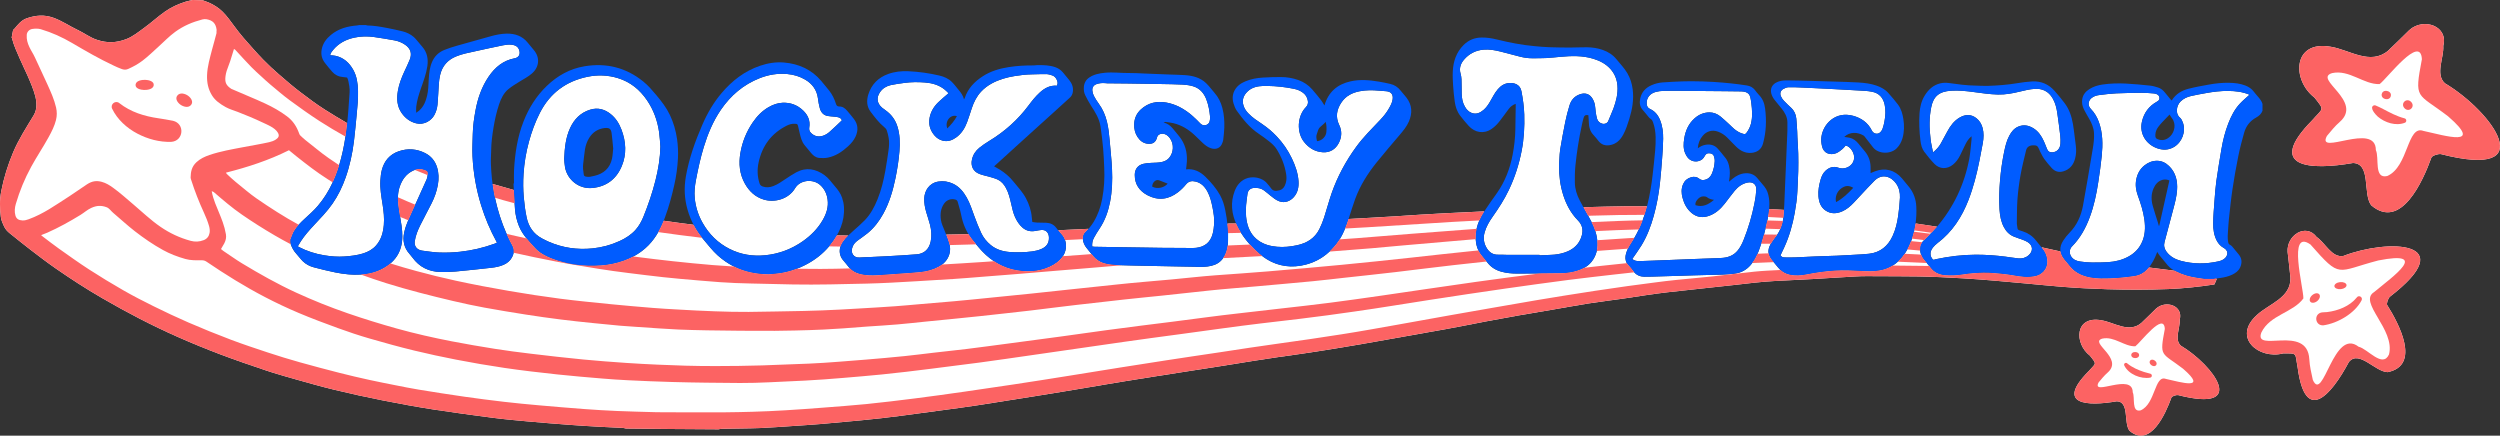<?xml version="1.0" encoding="UTF-8"?>
<svg id="b" data-name="Layer 2" xmlns="http://www.w3.org/2000/svg" width="2280.484" height="397.403" viewBox="0 0 2280.484 397.403">
  <rect x="0" y="0" width="2280.484" height="397.403" fill="#333333" stroke="none"/>
  <g id="c" data-name="Layer 2">
    <g>
      <g>
        <path d="M2021.728,254.06c-1.01.138-2.019.28-3.028.42h-7.68c-2.016-.301-4.027-.631-6.046-.897-7.018-.925-13.735-2.831-20.088-5.992-.403-.201-.8-.41-1.193-.624-7.897-.967-15.698-1.943-23.497-2.982-1.202,1.463-2.537,2.828-4.073,4.047-2.832,2.247-6.139,3.416-9.641,3.915-4.648.663-9.32,1.248-14.002,1.573-5.328.369-10.684.648-16.019.54-6.469-.131-12.864-.956-18.854-3.759-3.54-1.657-6.56-3.913-9.037-6.921-1.774-2.155-3.564-4.296-5.35-6.441-2.053-2.467-3.287-4.982-3.682-7.547-4.876-1.083-9.756-2.17-14.64-3.241-.895-.196-1.788-.396-2.682-.594.385.478.782.948,1.16,1.432,2.249,2.883,3.687,6.151,4.111,9.804.783,6.741-2.811,12.521-9.329,14.692-2.011.67-4.199.93-6.328,1.102-6.768.546-13.309-1.206-19.939-2.094-4.415-.591-8.855-1.014-13.296-1.365-3.097-.245-6.216-.374-9.32-.318-6.295.113-12.572.591-18.792,1.601-5.312.863-10.673,1.062-16.002.682-5.437-.388-10.171-2.513-13.583-7.065-.351-.468-.713-.928-1.076-1.387-.724-.916-1.466-1.819-2.218-2.714-.77-.917-1.545-1.83-2.314-2.747-1.268-1.511-2.227-3.157-2.875-4.941-.374-1.03-.646-2.105-.81-3.23-.021-.141-.025-.277-.042-.416-.333-2.839.202-5.395,1.889-7.633.297-.393.619-.78.988-1.153.256-.26.517-.517.774-.775,1.921-1.93,3.86-3.847,5.77-5.79.279-.284.551-.574.828-.86,1.686-1.736,3.344-3.494,4.913-5.329.07-.082.135-.166.205-.247-6.522-1.017-13.047-2.001-19.565-2.954-.299,2.117-.708,4.218-1.184,6.31-.092.407-.169.815-.268,1.221-.517,2.111-1.146,4.207-1.85,6.29-.154.457-.29.917-.453,1.373-.109.305-.232.602-.345.904-.982,2.628-2.114,5.166-3.437,7.587-.74,1.355-1.529,2.681-2.4,3.957-1.588,2.328-3.404,4.517-5.505,6.532-.257.247-.527.467-.789.703-1.469,1.328-3.012,2.503-4.632,3.521-3.766,2.365-7.932,3.913-12.524,4.612-5.326.811-10.687.627-16.02.357-8.058-.408-16.116-.792-24.17-.315-8.669.513-17.256,1.768-25.781,3.452-5.12,1.011-10.302,1.371-15.448.271-3.236-.691-6.048-2.159-8.421-4.332-.692-.634-1.352-1.32-1.967-2.074-1.394-1.707-2.81-3.396-4.223-5.088-.58-.694-1.162-1.388-1.738-2.085-1.588-1.92-2.547-3.912-2.896-5.954-.444-2.607.108-5.299,1.631-8.034.138-.248.291-.49.435-.735,1.262-2.155,2.72-4.217,4.278-6.167.562-.704,1.088-1.42,1.58-2.15,1.075-1.597,1.969-3.259,2.727-4.973,1.059-2.394,1.824-4.896,2.34-7.492.186-.934.337-1.88.46-2.837.073-.562.151-1.122.204-1.691.168-1.843.29-3.69.395-5.54-4.514-.28-9.022-.545-13.525-.798-.215,2.431-.59,4.85-1.049,7.261-.089.469-.176.938-.271,1.405-.118.584-.245,1.166-.367,1.749-.524,2.509-1.086,5.009-1.69,7.497-.431,1.775-.877,3.545-1.355,5.307-.765,2.82-1.601,5.621-2.508,8.401-.685,2.1-1.406,4.19-2.184,6.264-.371.988-.77,1.961-1.189,2.923-1.302,2.988-2.866,5.836-4.845,8.46-.475.63-.966,1.252-1.492,1.855-3.848,4.417-8.646,7.04-14.378,7.814-3.858.521-7.767.767-11.661.9-8.776.3-17.557.44-26.335.673-4.864.129-9.726.32-14.59.47-5.503.169-11.006.333-16.51.482-4.459.121-8.921.336-13.38.286-3.676-.041-6.846-1.254-9.261-4.012-.282-.323-.561-.654-.822-1.021-1.34-1.876-2.827-3.669-4.414-5.342-.613-.646-1.112-1.311-1.514-1.991-1.637-2.769-1.621-5.817-.641-9.098.426-1.427.976-2.794,1.608-4.118.843-1.766,1.839-3.453,2.927-5.082,1.048-1.568,2.034-3.162,2.974-4.774,1.464-2.51,2.808-5.07,4.033-7.681,1.278-2.725,2.43-5.502,3.478-8.324.613-1.652,1.191-3.318,1.732-5,.831-2.581,1.579-5.197,2.26-7.841-12.833-.083-25.519.044-38.265.384-6.598.176-13.18.35-19.755.524,1.431,2.604,2.882,5.198,4.338,7.788.287.51.573,1.02.859,1.53.784,1.395,1.534,2.803,2.245,4.226,1.335,2.672,2.507,5.405,3.414,8.233.74,2.307,1.312,4.674,1.632,7.131.05.386.091.77.13,1.153.346,3.386.255,6.671-.435,9.809-.795,3.612-2.38,7.029-5.011,10.174-1.83,2.187-3.993,3.858-6.37,5.187-1.824,1.02-3.77,1.843-5.808,2.51-4.882,1.599-9.937,2.371-15.053,2.441-6.595.091-13.189.17-19.785.225-6.989.059-13.978.09-20.966.076-4.686-.009-9.379-.415-13.957-1.68-5.085-1.406-9.359-3.961-12.627-8.164-.301-.387-.613-.765-.922-1.146-1.651-2.033-3.391-3.998-4.99-6.071-.989-1.282-1.79-2.63-2.459-4.024-1.529-3.185-2.289-6.642-2.469-10.299-.002-.046-.008-.091-.01-.137-.146-3.217.159-6.295.812-9.263.578-2.632,1.432-5.177,2.508-7.649,1.24-2.848,2.769-5.602,4.496-8.285-1.057.057-2.111.117-3.17.17-10.735.538-21.488,1.017-32.139,1.534-15.727.764-31.298,1.883-46.879,2.889-9.714.627-19.619,1.146-29.214,1.691-4.126.235-8.264.46-12.396.681-.965,2.931-1.987,5.835-3.149,8.676-1.397,3.419-3.012,6.74-5.001,9.889-.401.635-.803,1.27-1.236,1.89-2.412,3.452-5.077,6.536-7.984,9.252-7.079,6.615-15.634,10.995-25.759,12.781-13.215,2.331-25.236-.749-35.589-8.67-.842-.644-1.676-1.309-2.495-2.017-3.082-2.662-6.001-5.485-8.709-8.487-3.004-3.33-5.742-6.884-8.136-10.693-1.434-2.28-2.747-4.65-3.916-7.121-.22-.464-.424-.931-.628-1.397-2.655.033-5.306.057-7.951.08.315,2.895.535,5.798.629,8.712.079,2.456.08,4.918-.015,7.388-.05,1.306-.152,2.598-.315,3.874-.522,4.083-1.71,7.984-4.152,11.517-.001.002-.003.004-.005.006-2.683,3.878-6.458,6.047-10.977,7.067-4.395.992-8.857,1.061-13.331.932-.398-.011-.794-.097-1.192-.105-5.747-.114-11.495-.216-17.242-.328-10.86-.211-21.72-.414-32.58-.644-5.638-.119-11.278-.212-16.914-.42-.746-.028-1.491-.05-2.237-.082-4.925-.211-9.875-.31-14.646-1.898-3.671-1.222-6.746-3.255-9.223-6.186-.566-.67-1.124-1.347-1.686-2.021-1.584-1.899-3.154-3.81-4.671-5.761-1.798-2.313-2.977-4.893-3.253-7.831-.022-.238-.051-.474-.061-.716-.101-2.398.727-4.341,2.466-5.968.938-.878,1.821-1.8,2.678-2.744-5.472.269-10.934.525-16.399.768-3.752.167-7.49.349-11.231.527,1.019,1.257,2.064,2.492,3.162,3.676,1.427,1.538,2.457,3.345,3.121,5.277,1.644,4.784.977,10.357-1.952,14.669,0,.002-.002.003-.004.005-3.075,4.524-7.349,7.488-12.206,9.702-5.126,2.337-10.516,3.686-16.17,3.969-13.158.659-24.583-2.508-34.472-9.07-5.117-3.396-9.83-7.684-14.143-12.857-.708-.849-1.414-1.701-2.12-2.552-1.536-1.85-3.062-3.708-4.52-5.617-.914-1.197-1.734-2.434-2.51-3.689-.576.016-1.152.038-1.729.053-6.199.164-12.397.292-18.595.413.987,2.518,1.938,5.051,2.725,7.63.194.635.35,1.27.478,1.902.831,4.098.28,8.133-1.846,11.97-1.291,2.331-3.02,4.208-5.062,5.76-.862.655-1.773,1.257-2.741,1.802-5.232,2.948-10.951,4.451-16.842,5.095-6.646.727-13.334,1.061-20.005,1.548-6.433.469-12.862,1.003-19.302,1.344-5.667.3-11.327.281-16.868-1.339-3.239-.947-6.055-2.497-8.343-4.894-.277-.29-.55-.586-.811-.902-1.677-2.027-3.249-4.147-5.006-6.102-3.368-3.748-4.282-8.393-2.824-12.943.458-1.432,1.146-2.854,2.074-4.236,1.435-2.137,3.141-4.011,4.956-5.782-3.433-.039-6.877-.087-10.313-.159-1.77,3.063-3.83,6.02-6.13,8.884-.313.39-.648.755-.969,1.137-6.124,7.269-13.625,12.908-22.12,17.181-2.404,1.209-4.852,2.282-7.336,3.238-6.271,2.415-12.799,4.005-19.607,4.576-2.46.206-4.922.394-6.186.495-11.758-.094-22.145-2.434-31.472-7.105-5.293-2.651-10.25-6.046-14.912-10.227-4.731-4.242-8.493-9.286-12.592-14.059-.529-.616-1.024-1.251-1.53-1.879-3.021-3.752-5.639-7.718-7.833-11.909-9.105-1.149-18.199-2.368-27.28-3.691-1.439,3.58-3.06,7.058-4.95,10.374-2.465,4.324-5.386,8.375-8.958,12.024-4.081,4.167-8.708,7.511-13.752,10.187-2.743,1.455-5.605,2.72-8.58,3.795-6.707,2.422-13.612,3.855-20.75,4.372-15.822,1.145-31.174-.742-45.954-6.645-5.396-2.155-10.488-5.019-14.394-9.277-2.625-2.862-5.313-5.698-7.759-8.717-2.756-3.402-5.204-7.038-6.891-11.217-2.016-4.992-3.239-10.189-3.643-15.526-.135-1.777-.252-3.555-.365-5.333-.253-4.023-.463-8.049-.674-12.075-6.49-1.803-12.966-3.628-19.41-5.515.381,2.847.827,5.688,1.363,8.517.259,1.366.544,2.723.834,4.079,2.422,11.34,5.935,22.34,10.603,32.97.333.76.654,1.524,1,2.28,1.293,2.83,2.683,5.625,4.194,8.345,1.235,2.223,1.55,4.398,1.204,6.536-.239,1.479-.792,2.938-1.586,4.382-1.708,3.102-4.355,5.234-7.601,6.651-3.551,1.55-7.316,2.273-11.117,2.699-10.917,1.223-21.838,2.417-32.775,3.424-4.514.416-9.079.529-13.612.421-10.617-.254-19.279-4.479-25.592-13.181-.841-1.16-1.751-2.278-2.709-3.344-5.034-5.605-6.355-12.119-4.864-19.361.811-3.939,2.193-7.669,3.753-11.335.591-1.39,1.206-2.771,1.828-4.149,1.507-3.339,3.02-6.676,4.531-10.013,3.488-7.701,6.977-15.401,10.42-23.122.529-1.187.794-2.555.88-3.87.006-.09.019-.181.022-.271.145-3.138-.117-3.342-3.146-4.46-2.911-1.075-5.749-.983-8.527-.016-.486.169-.97.356-1.452.578-6.462,2.973-10.159,8.305-12.379,14.802-1.073,3.14-1.519,6.35-1.592,9.578-.057,2.486.102,4.983.399,7.469.419,3.5,1.019,6.977,1.615,10.455.465,2.717.929,5.434,1.296,8.164.872,6.492,1.188,12.993-.599,19.446-1.691,6.112-5.034,10.944-9.594,14.823-1.257,1.069-2.602,2.07-4.036,3-6.2,4.021-13.062,6.176-20.416,6.932-.838.086-1.675.141-2.511.195-7.885.508-15.673-.369-23.391-1.941-6.555-1.335-13.064-2.929-19.53-4.648-3.726-.99-7.186-2.797-9.968-5.512-2.101-2.05-3.797-4.507-5.8-6.666-2.41-2.598-4.092-5.567-5.23-8.846-.163-.469-.314-.944-.456-1.425v-2.877c.297-.704.599-1.406.89-2.112.697-1.687,1.218-3.474,2.116-5.046,1.317-2.307,2.914-4.387,4.663-6.338,1.651-1.84,3.438-3.566,5.267-5.25,4.164-3.834,8.432-7.548,12.125-11.876,5.634-6.604,10.089-13.849,13.653-21.583,1.69-3.668,3.182-7.444,4.5-11.316.487-1.431.942-2.868,1.383-4.308,2.615-8.557,4.434-17.274,5.763-26.087.611-4.059,1.123-8.136,1.559-12.229-6.791-3.944-13.495-8.004-20.108-12.183-7.837-4.953-15.178-10.487-22.508-16.033-6.918-5.234-13.383-10.875-19.892-16.511-4.807-4.164-9.46-8.453-13.854-12.978-6.366-6.557-12.305-13.395-18.299-20.229-2.858-3.259-5.434-6.702-8.03-10.153-3.528-4.69-6.786-9.457-11.019-13.635-3.611-3.564-7.848-6.19-12.611-8.333-1.676-.754-3.618-1.228-5.317-1.967-3.117-.105-6.211-.219-9.322-.35-2.084.595-4.3.88-6.362,1.548-6.637,2.148-12.856,4.856-18.555,8.824-6.685,4.656-12.673,10.276-19.217,14.977-5.355,3.847-10.408,8.105-16.576,10.418-9.382,3.52-17.466,3.573-26.507.607-6.419-2.105-11.547-6.128-17.59-8.982-7.517-3.549-14.364-8.403-22.381-11.222-8.007-2.816-15.682-2.379-24.101.532-4.813,1.665-7.897,5.469-11.02,9.24-.388.469-.94,1.036-1.463,1.398-.448,2.328-.946,4.624-1.333,6.956-.032.19.229.294.269.46,1.667,6.782,4.452,12.504,7.227,18.956,2.14,4.976,4.604,9.841,6.881,15.009,2.753,6.252,5.601,12.86,7.374,19.676.57,2.191.865,4.951.862,7.231-.003,3.469-.753,6.687-2.542,9.644-6.714,11.102-13.787,22.061-18.707,33.756-4.926,11.711-8.424,23.071-10.837,35.266-1.585,8.009-1.374,15.801-.383,23.739.375,3.004,1.726,5.929,2.977,8.592,1.251,2.663,3.087,4.548,5.355,6.367,6.104,4.894,12.244,9.876,18.456,14.648,7.572,5.817,15.177,11.622,23.043,17.088,13.732,9.542,27.894,18.727,42.48,27.179,11.145,6.458,22.538,12.742,34.017,18.666,11.499,5.933,23.21,11.565,35.091,16.818,12.948,5.724,26.109,11.104,39.461,16.145,13.373,5.049,26.918,9.668,40.551,14.256,9.13,3.073,18.397,5.698,27.706,8.316,11.674,3.286,23.37,6.632,35.208,9.481,14.568,3.506,29.25,6.769,44.031,9.682,15.65,3.085,31.35,5.994,47.21,8.432,17.704,2.722,35.446,5.102,53.301,7.443,10.616,1.391,21.273,2.324,31.966,3.309,12.667,1.167,25.29,2.115,38.009,3.104,9.328.725,18.617,1.241,27.974,1.787,6.834.398,13.68.611,20.526,1.006.949.055,1.882.382,2.808.573,28.091.409,56.24.526,84.448.719,1.041-.162,2.097-.466,3.151-.49,8.806-.202,17.633-.276,26.437-.431,2.753-.048,5.547-.098,8.261-.229,9.656-.471,19.337-1.118,28.94-1.804,9.073-.648,18.133-1.15,27.159-1.942,11.822-1.037,23.731-2.151,35.509-3.254,12.433-1.165,24.768-2.565,37.1-4.198,17.873-2.366,35.737-4.816,53.606-7.246,10.539-1.433,20.979-3.056,31.465-4.747,14.416-2.326,28.752-4.615,43.22-6.893,12.775-2.011,25.276-4.161,38.152-6.282,12.883-2.124,25.708-4.446,38.765-6.518,18.963-3.008,37.782-6.087,56.87-9,19.645-2.999,39.268-6.125,59.064-9.366,15.017-2.459,30.391-4.527,45.648-6.726,12.723-1.833,25.535-3.978,38.285-6.081,12.758-2.104,25.486-4.365,38.259-6.649,18.495-3.308,37.013-6.558,55.563-9.91,11.585-2.093,23.05-4.441,34.642-6.672,19.707-3.793,39.521-7.205,59.418-10.497,11.38-1.882,22.697-4.102,34.139-5.882,10.874-1.691,21.848-2.98,32.777-4.603,13.132-1.951,26.388-4.127,39.644-5.648,20.252-2.324,40.528-4.324,60.899-6.646,11.824-1.348,23.632-2.858,35.71-3.532,12.086-.673,24.07-1.175,36.381-1.884,12.32-.708,25.081-1.548,37.611-2.292,7.097-.42,14.577-.326,21.798-.265,11.917.103,23.857.023,35.8.224,13.653.229,27.414.931,41.111,1.727,18.929,1.1,37.95,2.95,56.918,4.662,10.958.989,21.965,2.133,32.867,3.015,13.935,1.127,27.873,1.853,41.754,2.27,18.629.559,36.979.568,55.576-.15,14.118-.545,28.196-2.128,42.082-4.224.704-1.646,1.402-3.234,2.107-4.882-.118-.188-.235-.359-.352-.539Z" fill="#fff" stroke-width="0"/>
        <path d="M2162.947,187.211c27.155,23.241,47.277-22.159,54.928-43.37.488-1.698,5.932-3.633,8.658-3.281,92.809,23.854,46.689-38.965,3.628-64.632-8.908-8.311-.695-23.194-1.414-34.147,4.814-17.873-17.854-26.132-30.994-14.33-6.464,6.272-12.789,12.686-19.371,18.842-16.283,13.656-35.487-1.037-52.374-3.647-34.525-6.13-35.71,30.152-14.81,46.323,9.719,12.214,7.901,9.281-2.047,20.762-42.962,43.578-1.405,45.706,37.262,38.957,16.7.458,8.711,28.018,16.533,38.522" fill="#fff" stroke-width="0"/>
        <path d="M2178.023,339.462c30.556-6.227,10.1-44.419-.394-61.059-.907-1.246.681-6.031,2.385-7.718,66.183-51.082-1.781-53.027-42.535-37.154-10.497,1.674-16.335-11.959-24.259-17.337-9.719-12.897-27.558-1.726-26.481,13.647.851,7.812,1.873,15.604,2.58,23.435.667,18.529-19.743,23.866-30.594,34.089-22.732,20.474,1.603,40.744,23.939,35.032,13.618-.14,10.624-.461,13.191,12.542,6.954,52.935,30.702,25.476,46.792-4.755,9.27-11.248,23.953,9.029,35.377,9.278" fill="#fff" stroke-width="0"/>
        <path d="M1942.474,392.904c18.929,16.2,32.955-15.446,38.289-30.232.34-1.183,4.135-2.532,6.035-2.287,64.693,16.628,32.545-27.161,2.529-45.052-6.209-5.793-.484-16.168-.986-23.803,3.356-12.459-12.445-18.216-21.605-9.989-4.506,4.372-8.915,8.843-13.503,13.134-11.35,9.519-24.736-.723-36.508-2.542-24.066-4.273-24.892,21.018-10.323,32.29,6.775,8.514,5.508,6.47-1.427,14.472-29.947,30.376-.979,31.86,25.974,27.156,11.641.319,6.072,19.53,11.524,26.853" fill="#fff" stroke-width="0"/>
        <path d="M271.671,224.646c.931-1.556,1.775-3.071,2.716-4.523,3.483-5.377,7.734-10.131,12.084-14.805,5.812-6.247,11.806-12.33,16.716-19.366,5.153-7.385,9.036-15.389,12.033-23.844,3.849-10.857,6.255-22.062,7.675-33.466.992-7.965,1.661-15.97,2.45-23.96.72-7.289,1.453-14.589,1.245-21.919-.186-6.562-1.046-13.057-4.293-18.923-3.628-6.555-8.807-11.295-16.349-12.942-1.521-.332-3.114-.335-4.831-.505.431-1.978,1.572-3.41,2.714-4.801,4.968-6.049,11.506-9.5,19.033-11.191,6.134-1.378,12.348-1.498,18.551-.594,6.222.907,12.436,1.901,18.616,3.061,3.383.634,6.587,1.933,9.463,3.899,4.974,3.399,6.524,7.879,4.334,13.515-1.499,3.857-3.392,7.562-5.118,11.33-2.528,5.52-4.706,11.158-5.736,17.174-1.246,7.282-.912,14.332,3.601,20.579,3.27,4.525,7.49,7.755,13.052,9.133,7.281,1.803,13.869-2.525,16.601-7.599,1.57-2.916,2.493-6.052,2.851-9.316.347-3.162.421-6.353.669-9.527.463-5.94.353-11.929,1.767-17.784,1.94-8.037,6.723-13.548,14.343-16.733,5.639-2.357,11.606-3.441,17.519-4.743,8.483-1.867,16.966-3.744,25.479-5.467,2.4-.486,4.933-.78,7.358-.585,4.624.372,6.814,2.343,7.608,5.688.813,3.426-.782,6.065-4.215,6.705-10.501,1.956-18.02,8.193-23.827,16.726-6.289,9.242-9.913,19.592-11.954,30.511-1.33,7.119-2.394,14.285-2.559,21.543-.156,6.852-.588,13.723-.254,20.554.747,15.315,3.374,30.34,7.935,45.017,3.563,11.465,8.194,22.46,13.967,32.981.115.209.187.441.378.904-.69.305-1.37.653-2.082.912-10.232,3.726-20.741,6.195-31.587,7.37-6.531.707-13.067.947-19.596.661-4.993-.218-9.959-1.07-14.931-1.688-.859-.107-1.72-.376-2.524-.705-3.159-1.294-4.74-4.307-4.258-7.706.749-5.285,2.736-10.149,5.089-14.86,3.315-6.638,6.848-13.166,10.207-19.783,2.755-5.427,4.788-11.115,5.841-17.134.934-5.339.842-10.62-.773-15.825-1.82-5.868-5.52-10.281-10.956-13.006-7.778-3.9-15.943-4.453-24.165-1.554-8.067,2.844-13.054,8.727-15.216,16.882-.828,3.122-1.164,6.416-1.362,9.653-.453,7.444.898,14.758,2.036,22.069.959,6.157,1.649,12.325,1.109,18.554-.595,6.865-2.355,13.315-7.038,18.672-3.21,3.672-7.321,5.892-11.869,7.312-5.504,1.718-11.195,2.348-16.945,2.767-6.174.449-12.252-.066-18.307-1.045-8.164-1.319-15.975-3.797-23.337-7.61-.267-.138-.499-.344-.957-.665Z" fill="#fff" stroke-width="0"/>
        <path d="M2052.005,86.416c-2.975,2.73-6.018,5.199-8.672,8.031-4.927,5.256-8.145,11.595-10.72,18.26-2.881,7.457-4.847,15.177-6.186,23.041-1.668,9.799-3.308,19.607-4.692,29.449-.83,5.9-1.23,11.865-1.674,17.813-.514,6.899-1.126,13.808-1.201,20.718-.059,5.407.685,10.803,3.253,15.76,1.516,2.927,3.666,5.188,6.549,6.774,3.614,1.988,4.145,5.876,1.297,8.931-1.791,1.921-4.138,2.745-6.544,3.276-11.321,2.496-22.659,2.473-33.886-.478-5.257-1.382-9.97-3.914-13.296-8.434-1.942-2.639-2.618-5.571-1.75-8.816,2.717-10.156,5.386-20.325,8.105-30.481,1.484-5.542,2.915-11.117,3.326-16.838.593-8.256-1.128-15.903-7.308-21.946-3.071-3.002-6.791-4.829-11.147-4.798-4.289.03-8.09,1.643-11.416,4.331-4.162,3.365-6.433,7.796-7.412,13.001-.944,5.019-.159,9.831,1.55,14.537,2.586,7.123,4.925,14.313,5.936,21.853.999,7.453.723,14.772-2.748,21.676-2.592,5.157-6.511,9.02-11.518,11.819-5.894,3.295-12.303,4.854-18.976,5.253-4.935.296-9.893.387-14.837.309-3.493-.055-7.002-.386-10.462-.886-3.378-.488-6.484-1.695-8.425-4.84-1.444-2.339-1.692-6.311.807-8.827,7.617-7.671,12.666-16.941,16.386-26.993,3.806-10.284,6.062-20.954,7.687-31.757,1.206-8.016,2.387-16.047,3.184-24.11,1.024-10.349.957-20.675-2.614-30.668-1.633-4.57-4.07-8.642-7.455-12.136-2.811-2.9-2.49-7.164.701-9.784,1.989-1.633,4.361-2.397,6.812-2.706,5.211-.658,10.437-1.337,15.677-1.582,7.893-.37,15.802-.453,23.705-.501,3.5-.021,7.004.305,10.501.552.938.066,1.904.303,2.773.663,1.489.618,2.43,1.672,2.53,3.438.099,1.73-.795,2.564-2.175,3.327-7.404,4.092-12.051,10.293-13.864,18.555-2.398,10.921,4.012,20.29,13.401,23.844,5.432,2.056,10.787,2.049,15.896-.975,7.259-4.297,10.923-13.873,8.251-21.809-.596-1.769-1.436-3.774-2.799-4.908-4.593-3.822-3.057-11.252.519-14.787,2.719-2.688,6.039-4.175,9.647-5,4.423-1.012,8.898-1.804,13.365-2.617,6.75-1.228,13.568-2.073,20.419-2.01,6.682.062,13.332.802,19.501,3.481Z" fill="#fff" stroke-width="0"/>
        <path d="M865.282,85.042c-3.304,2.881-6.494,5.417-9.394,8.248-4.581,4.471-7.652,9.9-8.192,16.331-.442,5.272,1.33,10.046,4.881,14.074,2.008,2.278,4.448,3.881,7.403,4.622,4.539,1.138,8.515-.315,12.143-2.899,4.848-3.454,7.902-8.298,9.965-13.754,1.606-4.246,2.917-8.604,4.352-12.915,1.857-5.577,4.407-10.757,8.452-15.12,2.852-3.076,6.162-5.534,9.826-7.543,6.447-3.535,13.414-5.47,20.616-6.669,5.27-.877,10.563-1.52,15.918-1.583,4.381-.052,8.764-.335,13.14-.244,1.862.039,3.761.617,5.55,1.226,2.257.769,3.601,2.599,4.392,4.772.558,1.531.595,3.103-.307,4.596-6.264-.509-11.158,2.226-15.531,6.198-3.859,3.506-7.088,7.574-10.19,11.735-9.862,13.225-21.931,23.979-36.047,32.504-3.066,1.851-6.051,3.888-8.839,6.13-3.43,2.759-5.796,6.318-6.793,10.709-1.344,5.922,1.029,10.948,6.709,13.179,3.167,1.244,6.583,1.846,9.858,2.831,2.435.732,4.949,1.367,7.206,2.49,3.303,1.642,5.567,4.449,7.311,7.693,2.411,4.486,3.544,9.382,4.676,14.273.935,4.039,1.745,8.111,3.455,11.918,1.679,3.738,3.802,7.158,6.977,9.87,3.492,2.983,7.461,3.747,11.869,2.905,1.718-.328,3.444-.661,5.183-.82,4.064-.371,6.701,2.266,6.939,6.51.303,5.415-2.191,8.889-7.202,10.957-2.546,1.051-5.325,1.748-8.062,2.088-6.822.848-13.701,1.064-20.56.531-6.308-.49-12.225-2.251-17.239-6.353-3.771-3.084-6.776-6.836-8.799-11.215-2.269-4.911-4.267-9.959-6.127-15.042-2.136-5.838-3.995-11.779-7.096-17.214-3.019-5.292-6.768-9.861-12.459-12.504-4.31-2.002-8.771-2.716-13.501-1.907-8.203,1.404-12.425,8.385-12.68,15.244-.163,4.364.629,8.57,1.846,12.718,1.1,3.747,2.39,7.442,3.369,11.218,1.312,5.061,1.75,10.217.682,15.394-1.407,6.828-5.701,11.175-12.618,11.76-4.522.383-9.052.674-13.581.957-5.247.328-10.496.618-15.746.896-4.061.216-8.123.394-12.186.579-3.573.162-7.158.189-10.719.491-5.287.448-8.854-4.064-6.259-10.212.958-2.27,2.663-3.954,4.608-5.397,3.011-2.233,6.159-4.298,9.046-6.68,5.92-4.886,10.47-10.921,14.16-17.622,5.558-10.093,8.761-20.993,11.091-32.197,1.702-8.184,2.995-16.442,3.677-24.762.634-7.724.503-15.452-1.954-22.956-1.983-6.057-5.587-10.876-10.805-14.518-1.046-.73-2.096-1.467-3.066-2.293-4.779-4.069-5.395-9.326-1.73-14.448,2.396-3.348,5.767-5.329,9.663-6.196,4.029-.897,8.151-1.399,12.247-1.969,6.274-.873,12.596-.899,18.885-.41,6.524.507,12.745,2.183,17.972,6.422,1.289,1.045,2.436,2.266,3.614,3.373Z" fill="#fff" stroke-width="0"/>
        <path d="M1404.306,232.47c-10.067,0-20.134.01-30.201-.007-2.476-.004-4.957-.221-7.427-.127-4.662.178-7.985-2.035-10.338-5.765-2.809-4.452-3.528-9.286-2.122-14.437,1.432-5.247,4.116-9.847,7.207-14.225,5.578-7.902,10.834-15.988,14.991-24.746,5.396-11.368,9.225-23.232,11.632-35.586,2.131-10.94,2.712-21.975,2.389-33.072-.209-7.169-1.244-14.258-2.591-21.3-1.233-6.448-6.907-7.815-11.383-7.446-4.171.344-7.445,2.502-10.163,5.682-2.94,3.44-4.854,7.488-7.122,11.327-1.634,2.765-3.41,5.419-5.883,7.502-3.111,2.621-6.52,4.299-10.729,2.792-2.952-1.057-4.863-3.241-6.364-5.872-2.073-3.634-2.748-7.617-2.848-11.718-.107-4.391-.035-8.786-.191-13.174-.061-1.732-.36-3.497-.838-5.165-1.392-4.856.011-9.059,3.111-12.681,4.654-5.438,10.62-8.53,17.833-9.157,5.318-.462,10.463.495,15.561,1.759,6.113,1.516,12.172,3.248,18.285,4.763,3.721.922,7.522,1.394,11.375,1.329,3.996-.068,7.999.014,11.987-.196,4.209-.222,8.406-.7,12.606-1.089,10.208-.946,20.383-1.316,30.357,1.745,6.047,1.856,11.519,4.68,15.771,9.507,3.768,4.278,5.751,9.283,6.219,14.956.603,7.316-1.213,14.206-3.666,20.957-1.386,3.817-3.23,7.466-4.664,11.267-.814,2.156-3.333,3.133-5.545,2.535-2.34-.632-3.984-2.139-4.682-4.391-.631-2.035-.948-4.179-1.269-6.296-.381-2.511-.363-5.111-.999-7.548-.529-2.03-1.458-4.104-2.728-5.764-3.177-4.152-7.757-4.328-12.499-2.046-3.896,1.875-6.36,5.168-7.607,9.144-1.569,5.004-2.882,10.11-3.939,15.247-1.715,8.335-3.207,16.719-4.633,25.109-.492,2.892-.524,5.864-.732,8.801-.141,1.983-.306,3.97-.315,5.956-.044,9.131,1.026,18.114,3.804,26.847,2.771,8.714,7.006,16.633,13.439,23.184,3.954,4.026,4.935,8.535,3.488,13.795-2.267,8.244-7.993,13.007-15.83,15.554-3.956,1.285-8.044,1.95-12.221,2.063-3.507.095-7.011.297-10.517.452-.003-.155-.005-.311-.008-.466Z" fill="#fff" stroke-width="0"/>
        <path d="M767.968,109.773c-3.917,3.69-7.598,7.339-11.497,10.74-1.587,1.384-3.533,2.556-5.517,3.247-4.054,1.413-7.88.7-11.054-2.373-1.401-1.357-2.021-3.118-1.689-5.02,1.091-6.257-1.249-11.374-5.573-15.531-5.156-4.958-11.478-7.397-18.731-7.1-4.574.187-8.742,1.71-12.671,3.948-6.021,3.43-10.686,8.301-14.558,13.961-5.806,8.485-9.589,17.844-11.306,27.946-1.642,9.656-.804,19.074,4.077,27.825,3.918,7.024,9.416,12.246,17.263,14.633,10.157,3.089,22.789-.619,28.506-10.281,4.665-7.885,16.462-8.742,22.851-3.093,4.018,3.553,6.136,8.063,6.86,13.302.938,6.796-1.071,12.918-4.398,18.692-4.583,7.955-10.928,14.307-18.414,19.522-10.284,7.164-21.687,11.422-34.181,12.661-11.286,1.119-22.126-.617-32.276-5.699-10.8-5.407-19.026-13.61-24.902-24.131-3.851-6.895-6.198-14.256-6.998-22.166-.57-5.635.04-11.106,1.082-16.602,1.929-10.178,4.13-20.289,7.163-30.203,3.658-11.955,8.422-23.42,15.501-33.803,8.998-13.198,20.672-23.15,35.66-29.023,8.084-3.168,16.448-4.49,25.104-3.691,5.787.535,11.263,2.151,16.292,5.132,6.664,3.949,10.657,9.642,11.618,17.422.35,2.835.861,5.675,1.601,8.431.989,3.682,3.117,6.498,7.134,7.253,1.793.337,3.639.395,5.459.598,1.344.15,2.712.217,4.019.528,1.584.377,2.997,1.118,3.576,2.876Z" fill="#fff" stroke-width="0"/>
        <path d="M1156.326,78.396c8.071.091,16.057,1.014,23.958,2.612,3.066.62,5.978,1.752,8.482,3.718,2.432,1.91,3.861,4.412,4.284,7.474.29,2.096-.228,3.915-1.75,5.469-8.105,8.275-8.64,23.078-1.807,31.74,4.422,5.607,10.106,9.053,17.285,9.495,6.239.384,11.473-2.602,14.546-8.644,2.669-5.248,2.949-10.756.34-16.134-3.629-7.481-2.369-14.383,2.162-20.953,4.004-5.806,9.84-8.676,16.577-9.959,5.761-1.097,11.567-1.074,17.386-.524,2.219.21,4.446.328,6.668.507,4.495.362,6.52,2.9,5.91,7.399-.407,2.997-1.857,5.592-3.29,8.163-2.147,3.85-4.91,7.262-7.937,10.458-7.569,7.99-15.432,15.704-21.952,24.643-9.469,12.981-17.054,26.96-22.378,42.1-2.587,7.358-4.514,14.946-6.941,22.363-1.185,3.62-2.618,7.194-4.311,10.605-4.177,8.419-11.399,12.842-20.352,14.773-6.032,1.301-12.13,1.957-18.298,1.399-6.114-.553-11.944-2.026-17.034-5.695-5.737-4.135-8.938-9.857-10.4-16.633-1.497-6.944-1.137-13.926-.207-20.903.231-1.735.441-3.473.702-5.203.423-2.802,2.367-4.787,5.182-5.16,3.703-.49,7.183.197,10.218,2.452,1.918,1.425,3.714,3.013,5.574,4.518,2.479,2.005,4.933,3.995,8.007,5.142,5.367,2.004,10.278-.503,13.162-3.732,3.771-4.222,4.739-9.305,4.375-14.715-.495-7.344-2.957-14.157-6.093-20.733-3.563-7.469-8.217-14.19-13.947-20.197-3.93-4.12-8.228-7.76-12.933-10.94-4.564-3.084-9.216-6.05-13.008-10.125-1.813-1.949-3.274-4.073-4.118-6.647-1.726-5.267-.071-9.568,3.735-13.179,3.932-3.731,8.907-4.759,14.125-4.949,1.358-.049,2.719-.007,4.079-.007Z" fill="#fff" stroke-width="0"/>
        <path d="M1624.114,232.988c1.204-2.551,2.419-5.053,3.572-7.583,4.556-9.995,7.539-20.468,9.456-31.261,1.169-6.583,2.143-13.19,2.443-19.88.271-6.044.624-12.086.772-18.134.13-5.344.13-10.697-.003-16.041-.122-4.929-.506-9.852-.755-14.778-.088-1.753-.075-3.511-.183-5.262-.243-3.969-.433-7.945-.832-11.899-.379-3.752-1.819-7.071-4.644-9.713-2.274-2.128-4.573-4.241-6.693-6.517-1.115-1.198-2.11-2.631-2.735-4.134-1.113-2.681-.288-5.18,2.183-6.609,1.407-.813,3.084-1.511,4.672-1.587,3.489-.167,7,.084,10.501.185,1.676.048,3.351.137,5.026.217,6.608.319,13.216.628,19.823.966,5.889.301,11.776.633,17.663.957,5.728.315,11.459.597,17.183.978,2.057.137,4.116.42,6.14.813,6.497,1.261,10.089,5.494,11.456,11.718,1.11,5.053.768,10.16-.147,15.21-.424,2.341-.985,4.687-1.804,6.914-.472,1.285-1.388,2.573-2.447,3.441-2.323,1.903-5.896.916-7.234-1.818-3.515-7.182-9.574-11.475-17.122-13.539-16.28-4.452-27.468,7.661-28.958,19.441-.36,2.849-.029,5.523.564,8.255,1.443,6.643,7.55,8.581,12.968,6.397,2.087-.841,3.929-2.396,5.72-3.829,1.168-.934,2.043-2.233,2.885-3.183,4.23.92,7.348,6.085,7.7,9.879.762,8.227-7.872,12.774-14.31,10.408-4.463-1.641-8.354-.335-11.679,2.721-2.339,2.149-3.677,5.025-4.536,8.039-1.424,4.995-2.41,10.076-1.974,15.316.433,5.196,1.976,9.91,6.54,12.983,4.818,3.242,9.933,2.979,15.064.769,4.187-1.803,7.557-4.753,10.654-7.999,4.075-4.271,8.031-8.655,12.067-12.963,2.233-2.384,4.477-4.762,6.802-7.055,7.138-7.038,15.439-3.574,19.793,2.73,2.65,3.836,3.618,8.208,3.406,12.72-.257,5.475-.821,10.952-1.573,16.384-.886,6.398-2.356,12.677-5.095,18.595-4.27,9.225-11.174,15.037-21.455,16.228-4.82.559-9.689.707-14.539.997-4.93.294-9.862.544-14.795.792-1.755.088-3.512.11-5.268.169-4.784.16-9.569.29-14.351.494-6.21.265-12.416.64-18.628.87-3.328.123-6.666.097-9.996.022-1.305-.029-2.42-.693-3.298-1.821Z" fill="#fff" stroke-width="0"/>
        <path d="M996.306,224.878c-.225-3.023.329-5.6,1.578-7.927,1.543-2.876,3.272-5.665,5.094-8.376,5.025-7.48,7.939-15.768,9.642-24.535,1.895-9.758,2.212-19.647,1.771-29.519-.393-8.806-1.434-17.583-2.151-26.375-.466-5.715-1.123-11.4-2.461-16.986-1.446-6.035-3.858-11.621-7.556-16.659-1.648-2.245-3.145-4.63-4.434-7.096-.752-1.439-1.207-3.141-1.351-4.764-.257-2.892,1.158-4.983,3.849-5.924,2.574-.9,5.271-1.117,7.994-.862.554.052,1.109.132,1.664.138,6.075.062,12.15.087,18.224.17,10.222.14,20.443.295,30.664.481,6.703.123,13.411.181,20.104.53,3.155.165,6.376.619,9.396,1.518,6,1.786,9.801,6.111,12.032,11.819,2.043,5.228,2.982,10.728,3.493,16.29.113,1.235-.215,2.52-.404,3.773-.471,3.115-5.242,5.36-8.335,2.245-2.638-2.656-5.236-5.382-8.104-7.775-6.698-5.591-14.133-9.84-22.851-11.451-8.745-1.617-16.711.082-23.361,6.141-3.901,3.554-6.052,8.099-6.212,13.531-.124,4.202.709,8.095,3.012,11.61,2.233,3.408,5.191,5.826,9.421,6.266,4.511.469,7.342-1.423,8.407-5.804.833-3.429,4.956-3.897,7.479-2.844,1.908.796,3.343,2.199,4.48,3.86,3.615,5.278,3.225,12.736-.853,17.606-1.592,1.901-3.651,3.022-6.023,3.649-3.432.907-6.948.807-10.45.982-2.374.119-4.789.299-7.089.854-5.037,1.216-7.819,4.853-7.858,10.066-.065,8.658,4.324,14.759,11.68,18.618,9.739,5.109,19.163,3.89,27.787-2.786,2.628-2.034,5.087-4.41,7.167-6.995,2.488-3.092,5.381-3.598,8.939-2.714,5.135,1.276,8.364,4.71,10.764,9.167,2.413,4.482,3.584,9.369,4.571,14.289,1.002,4.996,1.8,10.059,1.505,15.168-.177,3.075-.596,6.194-1.39,9.165-2.037,7.625-7.215,11.766-15.03,12.649-.95.107-1.912.163-2.869.159-9.674-.041-19.348-.059-29.021-.165-10.062-.11-20.123-.309-30.185-.468-10.141-.16-20.283-.316-30.424-.488-.702-.012-1.402-.137-2.303-.231Z" fill="#fff" stroke-width="0"/>
        <path d="M1763.295,139.053c-.831-4.356-1.795-8.143-2.226-11.989-.558-4.975-1.006-10.003-.918-14.997.084-4.75.565-9.556,1.494-14.214,1.982-9.928,7.172-14.385,18.066-15.092,6.941-.451,13.86.272,20.752,1.214,7.336,1.003,14.672,2.074,22.094,2.248,6.755.158,13.313-1.044,19.849-2.663,4.473-1.108,9.033-2.183,13.606-2.487,6.413-.426,12.594,1.705,16.656,9.05,2.233,4.037,3.323,8.45,3.971,12.96.995,6.926,1.915,13.864,2.728,20.813.277,2.368.289,4.793.154,7.176-.261,4.608-3.31,7.735-7.45,7.893-2.391.091-3.752-.703-4.708-2.92-1.041-2.413-1.902-4.907-3-7.294-2.164-4.705-4.956-8.945-9.495-11.745-4.397-2.714-9.037-3.58-13.916-1.473-3.775,1.629-6.158,4.713-8.056,8.225-2.495,4.617-3.672,9.65-4.728,14.735-1.782,8.58-3.018,17.246-3.735,25.966-.726,8.824-1.072,17.688-.49,26.535.372,5.648,1.307,11.217,4.063,16.336,2.13,3.955,5.084,6.936,9.284,8.575,2.748,1.072,5.563,1.972,8.315,3.033,1.409.544,2.824,1.148,4.103,1.94,4.898,3.033,4.999,8.317.784,11.991-2.683,2.338-5.924,3.156-9.364,2.828-3.958-.379-7.88-1.126-11.832-1.596-4.267-.508-8.543-1.002-12.83-1.279-4.695-.304-9.406-.501-14.11-.483-12.315.047-24.481,1.549-36.521,4.105-.978.208-2.164.987-2.902.081-.864-1.06-1.616-2.42-1.841-3.748-.448-2.642.523-5.078,2.206-7.099,1.213-1.458,2.596-2.834,4.109-3.975,13.513-10.182,22.214-23.768,28.259-39.317,4.494-11.561,7.48-23.523,9.937-35.639,1.092-5.382,2.14-10.774,3.099-16.181.825-4.657,1.053-9.338-.221-13.97-.957-3.481-2.738-6.503-5.583-8.737-4.76-3.738-9.984-3.84-15.593-.457-4.945,2.982-8.223,7.47-10.91,12.455-2.006,3.721-3.984,7.458-6.055,11.142-1.652,2.94-3.894,5.399-7.046,8.055Z" fill="#fff" stroke-width="0"/>
        <path d="M1488.945,236.266c2.874-4.233,5.866-8.273,8.469-12.55,5.092-8.365,8.506-17.46,11.13-26.869,2.787-9.994,4.622-20.17,5.722-30.471.785-7.35,1.39-14.722,1.936-22.094.435-5.872.85-11.757.925-17.641.074-5.826-.607-11.599-2.816-17.094-1.827-4.545-4.692-8.113-9.236-10.184-2.035-.927-2.844-2.513-2.969-4.752-.303-5.44,3.013-9.36,8.302-10.753,2.212-.583,4.55-.9,6.838-.945,6.316-.125,12.637-.078,18.955-.036,12.385.082,24.771.204,37.156.314,5.035.045,10.072.07,15.105.182,1.26.028,2.548.233,3.763.574,2.461.691,3.86,2.49,4.422,4.899.396,1.7.651,3.438.871,5.172.795,6.259,1.273,12.519-.292,18.742-.789,3.136-2.202,5.966-4.176,8.53-.643.835-1.27,1.176-2.427.923-3.304-.723-6.079-2.401-8.615-4.5-1.717-1.422-3.244-3.071-4.896-4.575-2.535-2.308-5.021-4.681-7.68-6.838-2.917-2.367-6.317-3.78-10.13-3.754-5.072.035-9.507,1.918-13.297,5.217-5.685,4.948-8.548,11.415-9.688,18.721-.706,4.524-.953,9.076.91,13.4.709,1.646,1.703,3.281,2.934,4.571,3.297,3.454,8.914,3.765,12.653.777.947-.757,1.679-1.885,2.257-2.976.831-1.567,1.956-2.517,3.753-2.467,1.924.053,3.784.518,4.506,2.51.53,1.461.893,3.1.826,4.637-.166,3.834-.98,7.588-2.43,11.153-1.196,2.942-3.214,5.084-6.446,5.901-1.815.459-3.56.369-5.004-.798-2.403-1.943-5.01-2.306-7.868-1.434-3.312,1.011-5.703,3.047-7.104,6.27-1.775,4.083-1.618,8.21-.512,12.392,1.439,5.442,3.936,10.245,8.355,13.91,4.835,4.011,10.213,4.559,15.969,2.489,5.916-2.128,10.352-6.208,14.159-11.039,3.061-3.884,5.92-7.93,9.076-11.733,3.057-3.683,6.802-6.48,11.641-7.501,4.904-1.035,8.333,1.567,8.078,6.573-.202,3.956-.814,7.918-1.574,11.813-2.263,11.595-5.556,22.903-9.96,33.878-1.342,3.343-2.934,6.545-5.171,9.398-4.02,5.128-9.53,6.927-15.786,7.142-8.528.293-17.054.629-25.581.957-3.824.147-7.647.322-11.471.474-8.127.325-16.253.646-24.38.962-4.303.167-8.605.381-12.91.452-2.338.038-4.597-.43-6.292-1.933Z" fill="#fff" stroke-width="0"/>
        <path d="M602.4,133.755c-.237,10.442-1.921,20.626-4.458,30.697-2.867,11.38-6.631,22.465-11.049,33.329-1.75,4.304-4.001,8.323-7.113,11.834-4.053,4.573-9.089,7.741-14.569,10.253-7.891,3.618-16.173,5.86-24.817,6.733-13.85,1.399-27.193-.55-39.967-6.13-2.046-.894-4.038-1.92-6.013-2.963-7.806-4.121-12.244-10.719-14.032-19.227-1.277-6.081-2.068-12.222-2.606-18.417-.61-7.018-.654-14.039-.212-21.034.633-10.019,2.266-19.905,4.939-29.615,2.505-9.101,5.692-17.925,10-26.332,9.19-17.938,23.811-28.823,43.456-32.857,9.251-1.9,18.541-1.565,27.666,1.225,11.338,3.467,19.957,10.517,26.545,20.165,6.09,8.918,9.64,18.856,11.112,29.51.587,4.247.758,8.551,1.118,12.829ZM514.656,145.031c.158,1.673.217,4.641.749,7.522,2.159,11.695,12.989,20.051,24.826,18.931,12.927-1.223,21.992-8.095,26.952-19.998,4.576-10.984,3.895-22.111-.237-33.112-2.078-5.533-5.092-10.477-9.748-14.234-5.557-4.484-11.803-6.249-18.8-4.098-8.719,2.68-14.585,8.601-18.324,16.72-3.939,8.553-5.021,17.701-5.416,28.268Z" fill="#fff" stroke-width="0"/>
      </g>
      <g>
        <path d="M333.9,22.88c.355.12.709.34,1.065.345,6.087.084,12.057,1.138,18.005,2.264,4.775.904,9.532,1.936,14.246,3.115,3.745.937,7.229,2.558,10.179,5.129.835.728,1.598,1.55,2.32,2.393,1.815,2.119,3.538,4.318,5.387,6.407,4.58,5.175,5.672,11.221,4.723,17.862-1.001,7.001-3.512,13.556-5.822,20.169-1.922,5.501-3.661,11.045-4.327,16.854-.186,1.62-.028,3.28-.028,5.461,1.169-.861,2.011-1.39,2.748-2.038,4.09-3.595,5.967-8.393,7.197-13.504,1.219-5.064,1.226-10.255,1.529-15.42.308-5.248.867-10.463,2.982-15.385,2.231-5.192,6.027-8.836,11.16-10.947,3.748-1.542,7.651-2.748,11.553-3.871,10.04-2.888,20.123-5.628,30.179-8.463,5.005-1.411,10.096-2.52,15.278-2.587,7.483-.097,14.147,2.117,19.061,8.203,1.903,2.357,3.872,4.662,5.795,7.003,5.658,6.892,4.698,15.361-1.813,21.091-3.388,2.982-7.368,5.027-11.174,7.363-3.529,2.166-7.11,4.326-10.309,6.929-4.395,3.576-6.777,8.59-8.559,13.875-2.373,7.038-3.952,14.271-5.155,21.585-1.111,6.755-1.988,13.537-2.067,20.402-.048,4.144-.425,8.295-.265,12.428.347,8.985,1.222,17.932,2.899,26.78,2.577,13.602,6.679,26.732,12.436,39.329,1.293,2.83,2.683,5.625,4.194,8.345,2.089,3.76,1.561,7.387-.383,10.918-1.708,3.102-4.355,5.235-7.601,6.652-3.551,1.55-7.316,2.273-11.117,2.698-10.916,1.223-21.838,2.417-32.775,3.424-4.513.415-9.079.529-13.612.421-10.617-.255-19.279-4.479-25.592-13.181-.841-1.16-1.751-2.278-2.709-3.344-5.034-5.605-6.356-12.119-4.864-19.361,1.119-5.432,3.318-10.47,5.58-15.485,4.984-11.045,10.016-22.068,14.952-33.135.565-1.268.838-2.745.902-4.14.145-3.138-.117-3.342-3.145-4.46-3.42-1.263-6.741-.928-9.979.562-6.462,2.973-10.159,8.305-12.379,14.802-1.899,5.558-1.877,11.334-1.193,17.047.747,6.233,2.074,12.394,2.911,18.619.872,6.491,1.188,12.992-.598,19.446-2.158,7.797-6.992,13.518-13.63,17.824-6.199,4.021-13.062,6.176-20.416,6.932-8.745.898-17.366-.007-25.902-1.746-6.555-1.335-13.064-2.929-19.53-4.648-3.726-.99-7.186-2.797-9.968-5.512-2.101-2.05-3.797-4.507-5.8-6.666-2.755-2.97-4.558-6.424-5.686-10.271,0-.959,0-1.918,0-2.877.297-.704.598-1.406.89-2.112.697-1.687,1.218-3.474,2.116-5.047,2.56-4.483,6.163-8.118,9.93-11.588,4.163-3.835,8.432-7.548,12.124-11.876,8.307-9.736,14.057-20.863,18.153-32.899,5.033-14.789,7.488-30.098,9.006-45.578.637-6.488,1.088-12.996,1.509-19.503.241-3.719.769-7.436.125-11.185-.457-2.66-.732-5.348-1.963-7.986-1.321-.165-2.652-.388-3.993-.488-3.857-.286-7.075-1.897-9.6-4.764-2.317-2.632-4.548-5.347-6.696-8.119-2.777-3.584-3.76-7.639-2.965-12.15.982-5.58,4.144-9.786,8.346-13.287,6.895-5.745,15.104-8.014,23.872-8.702.68-.053,1.35-.232,2.025-.353,2.08,0,4.16,0,6.24,0ZM271.671,224.646c.458.321.69.527.957.665,7.361,3.812,15.173,6.29,23.337,7.61,6.055.979,12.133,1.494,18.307,1.045,5.751-.419,11.441-1.049,16.945-2.767,4.548-1.42,8.659-3.64,11.869-7.312,4.683-5.357,6.443-11.807,7.038-18.672.54-6.23-.15-12.397-1.109-18.554-1.139-7.311-2.49-14.625-2.036-22.069.197-3.237.534-6.531,1.362-9.653,2.162-8.155,7.149-14.038,15.216-16.882,8.222-2.899,16.388-2.345,24.165,1.554,5.437,2.726,9.136,7.138,10.956,13.006,1.615,5.205,1.707,10.486.773,15.825-1.053,6.019-3.086,11.707-5.841,17.134-3.359,6.616-6.892,13.145-10.207,19.783-2.353,4.711-4.34,9.575-5.089,14.86-.482,3.399,1.098,6.412,4.258,7.706.804.329,1.665.599,2.524.705,4.972.618,9.939,1.47,14.931,1.688,6.528.285,13.064.046,19.596-.661,10.847-1.175,21.356-3.643,31.587-7.37.712-.259,1.393-.608,2.082-.912-.192-.462-.264-.695-.378-.904-5.773-10.522-10.404-21.517-13.967-32.981-4.561-14.677-7.188-29.702-7.935-45.017-.333-6.831.099-13.703.254-20.554.165-7.259,1.228-14.425,2.559-21.543,2.04-10.919,5.664-21.27,11.954-30.511,5.807-8.533,13.327-14.77,23.827-16.726,3.433-.639,5.027-3.278,4.215-6.705-.793-3.345-2.984-5.316-7.608-5.688-2.425-.195-4.958.099-7.358.585-8.513,1.723-16.996,3.6-25.479,5.467-5.913,1.301-11.88,2.386-17.519,4.743-7.619,3.184-12.402,8.696-14.343,16.733-1.414,5.855-1.304,11.844-1.767,17.784-.247,3.174-.322,6.365-.669,9.527-.358,3.264-1.281,6.4-2.851,9.316-2.732,5.075-9.32,9.402-16.601,7.599-5.562-1.378-9.782-4.608-13.052-9.133-4.513-6.246-4.847-13.297-3.601-20.579,1.029-6.016,3.207-11.654,5.736-17.174,1.726-3.769,3.619-7.473,5.118-11.33,2.19-5.636.641-10.116-4.334-13.515-2.877-1.966-6.081-3.265-9.463-3.899-6.179-1.159-12.393-2.154-18.616-3.061-6.203-.904-12.418-.784-18.551.594-7.527,1.691-14.065,5.142-19.033,11.191-1.142,1.39-2.284,2.823-2.714,4.801,1.717.17,3.31.173,4.831.505,7.542,1.647,12.721,6.387,16.349,12.942,3.247,5.867,4.107,12.361,4.293,18.923.208,7.331-.525,14.63-1.245,21.919-.789,7.99-1.458,15.995-2.45,23.96-1.42,11.403-3.827,22.609-7.675,33.466-2.997,8.454-6.88,16.459-12.033,23.844-4.91,7.037-10.903,13.119-16.716,19.366-4.349,4.674-8.601,9.429-12.084,14.805-.941,1.452-1.785,2.966-2.716,4.523Z" fill="#005cff" stroke-width="0"/>
        <path d="M2011.02,254.48c-2.015-.301-4.027-.631-6.046-.897-7.018-.925-13.735-2.831-20.088-5.992-2.822-1.404-5.415-3.119-7.469-5.511-2.647-3.083-5.2-6.249-7.747-9.415-.634-.789-1.093-1.718-1.804-2.858-.751,1.814-1.348,3.442-2.086,5.005-2.372,5.018-5.221,9.699-9.657,13.22-2.832,2.247-6.139,3.415-9.641,3.915-4.648.663-9.32,1.248-14.002,1.572-5.328.369-10.684.648-16.018.54-6.469-.131-12.864-.956-18.854-3.759-3.54-1.657-6.56-3.913-9.037-6.921-1.774-2.155-3.564-4.296-5.35-6.441-4.668-5.607-5.108-11.466-1.067-17.596,1.615-2.451,3.456-4.814,5.516-6.9,6.877-6.961,10.645-15.428,12.415-24.877,1.524-8.136,2.907-16.298,4.307-24.456,1.602-9.337,3.189-18.677,4.713-28.027.731-4.484,1.269-8.998,1.031-13.56-.251-4.823-2.063-9.124-4.45-13.239-1.56-2.691-3.153-5.369-4.566-8.137-1.55-3.038-2.295-6.282-1.721-9.725.677-4.063,3.075-6.93,6.43-9.09,3.691-2.377,7.809-3.614,12.11-4.232,6.972-1.003,14.01-1.205,21.02-.879,7.47.348,14.926,1.11,22.369,1.884,2.43.253,4.829,1.002,7.182,1.719,2.587.788,4.607,2.457,6.292,4.574,1.931,2.428,3.942,4.793,5.872,7.13.299-.082.499-.075.552-.16,3.521-5.591,8.819-8.785,14.996-10.371,6.163-1.583,12.447-2.733,18.718-3.846,6.046-1.073,12.156-1.754,18.317-1.624,5.121.108,10.195.606,15.013,2.52,2.935,1.166,5.524,2.814,7.473,5.392,1.249,1.652,2.642,3.197,3.989,4.774,1.701,1.992,3.328,4.025,4.088,6.596v6.234c-1.062,2.817-3.119,4.738-5.692,6.13-5.652,3.059-9.319,7.786-11.041,13.845-2.001,7.038-3.863,14.138-5.31,21.306-2.031,10.055-3.828,20.167-5.344,30.312-1.374,9.191-2.272,18.454-3.305,27.693-.353,3.159-.432,6.348-.719,9.516-.332,3.655-.529,7.289.095,10.943.206,1.207.544,2.045,1.74,2.575.768.341,1.47.974,2.026,1.626,2.018,2.364,3.975,4.78,5.93,7.198,2.915,3.606,3.107,7.569,1.29,11.662-1.47,3.312-4.293,5.285-7.453,6.78-3.346,1.583-6.929,2.384-10.574,2.917-2.252.329-4.508.626-6.762.937h-7.68ZM2052.005,86.416c-6.169-2.679-12.819-3.419-19.501-3.481-6.851-.064-13.67.782-20.419,2.01-4.466.813-8.942,1.606-13.365,2.617-3.608.825-6.929,2.313-9.647,5-3.576,3.535-5.111,10.965-.519,14.787,1.363,1.134,2.203,3.14,2.799,4.908,2.672,7.936-.992,17.512-8.251,21.809-5.109,3.024-10.464,3.031-15.896.975-9.39-3.554-15.799-12.923-13.401-23.844,1.814-8.262,6.461-14.462,13.864-18.555,1.381-.763,2.274-1.597,2.175-3.327-.101-1.766-1.041-2.82-2.53-3.438-.869-.36-1.835-.597-2.773-.663-3.497-.246-7.001-.573-10.501-.552-7.903.048-15.812.131-23.705.501-5.24.245-10.466.924-15.677,1.582-2.451.31-4.822,1.073-6.812,2.706-3.191,2.62-3.511,6.884-.701,9.784,3.385,3.493,5.822,7.566,7.455,12.136,3.572,9.993,3.638,20.319,2.614,30.668-.798,8.063-1.978,16.094-3.184,24.11-1.626,10.804-3.882,21.473-7.687,31.757-3.72,10.052-8.769,19.322-16.386,26.993-2.498,2.516-2.251,6.488-.807,8.827,1.942,3.145,5.047,4.352,8.425,4.84,3.459.5,6.969.831,10.462.886,4.944.078,9.902-.014,14.837-.309,6.673-.4,13.082-1.959,18.976-5.253,5.007-2.799,8.926-6.662,11.518-11.819,3.471-6.905,3.747-14.223,2.748-21.676-1.011-7.539-3.35-14.73-5.936-21.853-1.708-4.706-2.494-9.518-1.55-14.537.98-5.205,3.251-9.636,7.412-13.001,3.326-2.689,7.127-4.301,11.416-4.331,4.356-.031,8.077,1.795,11.147,4.798,6.18,6.043,7.901,13.69,7.308,21.946-.411,5.721-1.842,11.296-3.326,16.838-2.719,10.156-5.389,20.325-8.105,30.481-.868,3.245-.192,6.177,1.75,8.816,3.326,4.52,8.039,7.052,13.296,8.434,11.227,2.951,22.565,2.974,33.886.478,2.406-.53,4.754-1.354,6.544-3.276,2.848-3.055,2.316-6.943-1.297-8.931-2.883-1.586-5.033-3.847-6.549-6.774-2.567-4.957-3.311-10.352-3.253-15.76.075-6.91.687-13.819,1.201-20.718.443-5.947.844-11.913,1.674-17.813,1.384-9.842,3.024-19.65,4.692-29.449,1.339-7.865,3.304-15.585,6.186-23.041,2.575-6.665,5.793-13.004,10.72-18.26,2.655-2.832,5.698-5.3,8.672-8.031ZM1969.271,206.007c.119-.031.238-.062.358-.093,3.091-13.767,6.181-27.535,9.276-41.321-2.294-.977-4.326-1.106-6.373-.516-4.086,1.179-6.498,4.137-8.11,7.867-2.244,5.195-2.165,10.547-.68,15.867,1.432,5.132,3.15,10.184,4.728,15.275.299.963.535,1.946.8,2.92ZM1979.084,104.484c-2.303,2.391-4.599,4.706-6.812,7.097-1.294,1.398-2.529,2.862-3.66,4.394-1.439,1.95-2.301,4.157-2.498,6.604-.245,3.051.586,4.184,3.546,4.887,4.16.99,7.443-.481,10.303-3.441,3.452-3.571,5.472-10.872,1.266-16.178-.783-.988-1.369-2.133-2.145-3.364Z" fill="#005cff" stroke-width="0"/>
        <path d="M879.364,90.694c.335-.623.572-.944.691-1.304,2.885-8.783,8.923-14.978,16.482-19.862,7.167-4.631,15.182-6.986,23.531-8.305,7.58-1.197,15.219-1.604,22.889-1.549,1.027.007,2.055-.246,3.084-.262,5.594-.082,11.169.021,16.552,1.86,2.797.955,5.125,2.569,7.009,4.826,1.942,2.326,3.905,4.636,5.785,7.012,2.509,3.173,3.881,6.713,3.232,10.846-.308,1.962-1.138,3.678-2.581,5.008-4.456,4.11-8.963,8.166-13.457,12.235-4.849,4.391-9.706,8.772-14.557,13.159-6.565,5.938-13.134,11.871-19.689,17.819-5.672,5.146-11.327,10.311-16.992,15.465-1.462,1.33-2.933,2.65-4.545,4.106,1.814,1.027,3.498,1.909,5.11,2.907,4.791,2.965,9.01,6.584,12.545,10.994,3.936,4.91,8.337,9.467,11.331,15.084,2.959,5.55,4.922,11.396,5.405,17.701.097,1.262.302,2.517.493,4.067,1.429.181,2.9.469,4.382.534,2.793.123,5.596.049,8.388.183,3.687.177,6.761,1.578,9.042,4.626,1.527,2.04,3.169,4.009,4.903,5.877,4.961,5.346,5.28,13.894,1.169,19.946-3.075,4.528-7.351,7.492-12.21,9.707-5.127,2.337-10.516,3.686-16.17,3.969-19.967,1-35.966-6.758-48.615-21.927-2.247-2.695-4.51-5.382-6.639-8.169-4.838-6.333-7.666-13.521-9.194-21.322-.778-3.971-2.1-7.835-3.131-11.759-.324-1.234-1.091-1.81-2.277-2.147-3.738-1.063-7.756.32-10.101,3.656-3.171,4.511-3.697,9.575-2.949,14.87.509,3.603,2.168,6.811,3.495,10.14,1.444,3.62,2.911,7.248,4.047,10.97,1.449,4.749,1.086,9.443-1.368,13.873-1.835,3.313-4.543,5.726-7.803,7.562-5.233,2.948-10.951,4.451-16.842,5.095-6.645.727-13.334,1.061-20.005,1.548-6.433.469-12.862,1.003-19.302,1.344-5.667.3-11.327.281-16.867-1.339-3.631-1.062-6.735-2.873-9.153-5.796-1.677-2.027-3.249-4.147-5.006-6.102-4.428-4.926-4.627-11.407-.75-17.179,2.612-3.889,6.108-6.922,9.562-10.011,3.562-3.186,7.212-6.298,10.53-9.725,5.291-5.464,8.808-12.094,11.653-19.089,3.469-8.529,5.606-17.431,7.194-26.466,1.06-6.029,1.96-12.089,2.819-18.15.548-3.868.827-7.778.103-11.655-.422-2.263-.945-4.531-1.71-6.695-.374-1.057-1.266-2.054-2.162-2.785-4.94-4.026-8.724-9.087-12.527-14.086-3.668-4.823-3.83-10.452-2.058-15.99,2.905-9.076,9.034-15.231,18.016-18.494,6.019-2.187,12.287-2.811,18.618-2.522,9.488.433,18.876,1.757,28.126,3.936,4.25,1.001,8.252,2.703,11.377,5.812,2.308,2.297,4.228,4.981,6.342,7.475,2.07,2.44,3.925,5,4.754,8.473ZM865.282,85.042c-1.178-1.107-2.325-2.328-3.614-3.373-5.227-4.239-11.448-5.915-17.972-6.422-6.289-.489-12.611-.463-18.885.41-4.096.57-8.218,1.072-12.247,1.969-3.896.867-7.267,2.848-9.663,6.196-3.665,5.122-3.049,10.379,1.73,14.448.97.826,2.02,1.563,3.066,2.293,5.218,3.642,8.822,8.461,10.805,14.518,2.457,7.505,2.588,15.232,1.954,22.956-.683,8.321-1.975,16.578-3.677,24.762-2.33,11.204-5.534,22.103-11.091,32.197-3.69,6.701-8.24,12.736-14.16,17.622-2.886,2.382-6.035,4.446-9.046,6.68-1.945,1.443-3.65,3.127-4.608,5.397-2.596,6.148.971,10.66,6.259,10.212,3.561-.302,7.145-.329,10.719-.491,4.062-.184,8.125-.363,12.186-.579,5.25-.279,10.499-.568,15.746-.896,4.529-.283,9.059-.575,13.581-.957,6.917-.585,11.211-4.932,12.618-11.76,1.067-5.178.63-10.333-.682-15.394-.979-3.777-2.269-7.472-3.369-11.218-1.217-4.148-2.008-8.354-1.846-12.718.255-6.859,4.477-13.84,12.68-15.244,4.73-.809,9.191-.095,13.501,1.907,5.691,2.643,9.44,7.212,12.459,12.504,3.101,5.435,4.96,11.376,7.096,17.214,1.859,5.082,3.858,10.131,6.127,15.042,2.023,4.379,5.028,8.131,8.799,11.215,5.014,4.101,10.931,5.863,17.239,6.353,6.859.533,13.738.316,20.56-.531,2.738-.34,5.516-1.037,8.062-2.088,5.012-2.068,7.506-5.542,7.202-10.957-.238-4.244-2.875-6.881-6.939-6.51-1.738.159-3.465.492-5.183.82-4.409.842-8.377.077-11.869-2.905-3.175-2.711-5.298-6.132-6.977-9.87-1.71-3.807-2.52-7.879-3.455-11.918-1.132-4.892-2.265-9.787-4.676-14.273-1.744-3.244-4.008-6.051-7.311-7.693-2.257-1.122-4.771-1.757-7.206-2.49-3.275-.985-6.691-1.587-9.858-2.831-5.681-2.231-8.053-7.258-6.709-13.179.997-4.391,3.362-7.95,6.793-10.709,2.788-2.242,5.774-4.279,8.839-6.13,14.115-8.525,26.185-19.279,36.047-32.504,3.102-4.161,6.331-8.229,10.19-11.735,4.373-3.972,9.267-6.707,15.531-6.198.901-1.492.864-3.064.307-4.596-.791-2.173-2.135-4.004-4.392-4.772-1.788-.609-3.688-1.188-5.55-1.226-4.376-.091-8.759.192-13.14.244-5.356.064-10.648.707-15.918,1.583-7.202,1.198-14.169,3.134-20.616,6.669-3.665,2.009-6.974,4.468-9.826,7.543-4.045,4.363-6.596,9.543-8.452,15.12-1.435,4.311-2.747,8.668-4.352,12.915-2.063,5.455-5.116,10.3-9.965,13.754-3.627,2.584-7.603,4.037-12.143,2.899-2.956-.741-5.395-2.344-7.403-4.622-3.551-4.028-5.323-8.802-4.881-14.074.539-6.431,3.61-11.86,8.192-16.331,2.901-2.831,6.09-5.366,9.394-8.248ZM872.892,105.999c-5.396-2.03-11.331,4.19-8.795,11.153,3.516-3.465,6.521-6.962,8.795-11.153Z" fill="#005cff" stroke-width="0"/>
        <path d="M1448.887,105.065c-2.602-.432-3.663.122-4.39,2.584-.72,2.437-1.215,4.943-1.754,7.431-2.562,11.829-4.407,23.779-5.643,35.809-.536,5.214-.631,10.498-.537,15.744.102,5.734,1.825,11.158,4.477,16.222,2.737,5.227,5.642,10.366,8.533,15.511,3.459,6.154,6.371,12.517,7.29,19.59,1.003,7.715-.14,14.948-5.317,21.136-3.234,3.865-7.483,6.16-12.178,7.697-4.882,1.599-9.937,2.371-15.053,2.442-13.583.187-27.167.327-40.751.301-4.686-.009-9.379-.415-13.956-1.68-5.085-1.406-9.359-3.961-12.628-8.164-1.908-2.454-4.013-4.755-5.912-7.216-3.275-4.246-4.697-9.148-4.938-14.461-.432-9.51,3.005-17.825,8.051-25.569,3.612-5.544,7.5-10.909,11.308-16.324,7.421-10.554,11.909-22.306,14.316-34.903,1.481-7.749,2.384-15.565,2.494-23.464.095-6.779.214-13.557.318-20.336.012-.787.002-1.574.002-2.712-2.672.994-4.684,2.436-6.234,4.496-2.781,3.697-5.446,7.482-8.281,11.137-2.151,2.774-4.579,5.298-7.52,7.296-7.133,4.845-15.222,3.312-20.731-2.669-2.752-2.987-5.333-6.146-7.817-9.361-2.895-3.746-4.361-8.158-5.006-12.781-.669-4.798-1.171-9.63-1.493-14.464-.296-4.442-.528-8.92-.305-13.357.457-9.098,3.241-17.372,9.87-23.967,4.499-4.476,9.918-6.715,16.345-6.807,4.769-.068,9.39.655,13.96,1.776,11.468,2.813,23.024,5.098,34.802,6.12,4.203.365,8.41.77,12.623.917,6.462.225,12.931.316,19.397.326,5.106.008,10.214-.32,15.319-.258,4.955.06,9.858.769,14.553,2.45,4.896,1.753,9.186,4.458,12.484,8.544,3.35,4.15,7.122,7.968,9.842,12.615,2.658,4.541,4.209,9.444,4.88,14.633,1.209,9.354-.374,18.406-3.125,27.307-1.506,4.873-3.08,9.73-5.542,14.235-2.685,4.912-6.413,8.546-12.165,9.513-3.97.668-7.437-.308-10.09-3.513-1.576-1.904-3.033-3.922-4.746-5.694-3.216-3.326-4.231-7.357-4.321-11.799-.043-2.13-.286-4.256-.435-6.33ZM1404.306,232.47c.003.155.005.311.008.466,3.505-.155,7.01-.357,10.517-.452,4.177-.113,8.265-.778,12.221-2.063,7.837-2.546,13.563-7.309,15.83-15.554,1.447-5.261.465-9.769-3.488-13.795-6.433-6.551-10.668-14.47-13.439-23.184-2.777-8.733-3.847-17.716-3.804-26.847.009-1.986.174-3.973.315-5.956.208-2.938.24-5.909.732-8.801,1.426-8.39,2.918-16.774,4.633-25.109,1.057-5.137,2.37-10.243,3.939-15.247,1.247-3.976,3.711-7.269,7.607-9.144,4.742-2.283,9.323-2.107,12.499,2.046,1.27,1.659,2.198,3.734,2.728,5.764.636,2.436.618,5.036.999,7.548.321,2.116.638,4.261,1.269,6.296.698,2.252,2.342,3.759,4.682,4.391,2.212.598,4.732-.379,5.545-2.535,1.434-3.801,3.278-7.45,4.664-11.267,2.453-6.751,4.269-13.641,3.666-20.957-.468-5.672-2.451-10.677-6.219-14.956-4.252-4.827-9.724-7.651-15.771-9.507-9.974-3.061-20.149-2.691-30.357-1.745-4.2.389-8.396.866-12.606,1.089-3.988.211-7.991.128-11.987.196-3.853.065-7.655-.407-11.375-1.329-6.113-1.514-12.172-3.246-18.285-4.763-5.098-1.264-10.243-2.221-15.561-1.759-7.214.627-13.179,3.719-17.833,9.157-3.1,3.622-4.502,7.825-3.111,12.681.478,1.668.776,3.433.838,5.165.156,4.388.084,8.784.191,13.174.099,4.1.774,8.083,2.848,11.718,1.501,2.631,3.412,4.815,6.364,5.872,4.209,1.507,7.618-.171,10.729-2.792,2.473-2.083,4.249-4.736,5.883-7.502,2.269-3.839,4.182-7.887,7.122-11.327,2.718-3.18,5.992-5.338,10.163-5.682,4.476-.369,10.15.998,11.383,7.446,1.347,7.042,2.382,14.131,2.591,21.3.323,11.097-.258,22.131-2.389,33.072-2.407,12.354-6.235,24.218-11.632,35.586-4.157,8.758-9.413,16.845-14.991,24.746-3.091,4.378-5.774,8.978-7.207,14.225-1.406,5.151-.687,9.984,2.122,14.437,2.353,3.73,5.676,5.943,10.338,5.765,2.47-.094,4.951.123,7.427.127,10.067.018,20.134.007,30.201.007Z" fill="#005cff" stroke-width="0"/>
        <path d="M701.021,250.234c-18.432-.147-33.506-5.786-46.384-17.332-4.732-4.242-8.493-9.286-12.592-14.059-7.077-8.239-12.085-17.58-15.009-28.031-2.729-9.754-3.133-19.641-1.426-29.596,2.832-16.524,8.447-32.188,15.094-47.498,4.563-10.509,10.303-20.365,17.775-29.103,9.497-11.106,20.751-19.811,34.758-24.591,7.106-2.425,14.439-3.636,21.908-2.997,13.496,1.156,25.121,6.344,34.027,16.856,2.473,2.919,4.92,5.864,7.287,8.87,2.794,3.548,4.699,7.583,6.053,11.87.506,1.602,1.184,2.563,3.145,2.533,3.007-.046,5.258,1.665,7.118,3.884,2.099,2.505,4.251,4.974,6.22,7.579,3.775,4.997,3.998,10.382,1.435,15.984-1.592,3.48-4.049,6.303-6.833,8.854-5.367,4.92-11.31,8.923-18.575,10.357-2.539.501-5.255.465-7.85.232-2.996-.269-5.295-2.106-7.204-4.359-2.062-2.434-4.117-4.877-6.106-7.371-2.565-3.216-3.518-7.104-4.423-10.999-.487-2.094-.946-4.194-1.46-6.281-.449-1.823-.692-1.963-2.624-2.116-2.716-.215-5.247.479-7.627,1.663-14.021,6.976-22.398,18.323-25.721,33.488-1.404,6.409-1.202,12.781.797,19.091.493,1.556,1.374,2.413,2.816,2.934,3.319,1.199,6.567.878,9.794-.354,4.148-1.584,7.702-4.18,11.372-6.59,3.135-2.058,6.235-4.208,9.54-5.961,9.117-4.834,17.703-3.24,25.796,2.591,3.81,2.745,6.418,6.623,9.424,10.121,2.713,3.157,5.241,6.439,6.593,10.457.918,2.728,1.526,5.501,1.703,8.397.825,13.444-4.446,24.694-12.603,34.851-6.29,7.833-14.149,13.82-23.089,18.317-8.472,4.262-17.438,7.017-26.944,7.814-2.46.206-4.922.394-6.185.495ZM767.968,109.773c-.579-1.758-1.992-2.499-3.576-2.876-1.308-.311-2.675-.378-4.019-.528-1.82-.203-3.665-.261-5.459-.598-4.017-.755-6.145-3.571-7.134-7.253-.74-2.756-1.251-5.596-1.601-8.431-.961-7.78-4.954-13.472-11.618-17.422-5.03-2.981-10.505-4.598-16.292-5.132-8.656-.799-17.02.523-25.104,3.691-14.988,5.873-26.662,15.826-35.66,29.023-7.079,10.383-11.843,21.848-15.501,33.803-3.033,9.913-5.233,20.025-7.163,30.203-1.042,5.497-1.652,10.967-1.082,16.602.8,7.91,3.147,15.271,6.998,22.166,5.876,10.522,14.102,18.725,24.902,24.131,10.15,5.082,20.99,6.818,32.276,5.699,12.494-1.239,23.897-5.496,34.181-12.661,7.486-5.215,13.831-11.567,18.414-19.522,3.327-5.774,5.336-11.897,4.398-18.692-.724-5.239-2.842-9.749-6.86-13.302-6.389-5.649-18.186-4.792-22.851,3.093-5.717,9.662-18.349,13.37-28.506,10.281-7.847-2.387-13.345-7.609-17.263-14.633-4.881-8.751-5.719-18.169-4.077-27.825,1.718-10.102,5.501-19.461,11.306-27.946,3.872-5.659,8.537-10.531,14.558-13.961,3.929-2.238,8.097-3.761,12.671-3.948,7.253-.297,13.575,2.141,18.731,7.1,4.323,4.157,6.663,9.275,5.573,15.531-.332,1.903.288,3.664,1.689,5.02,3.175,3.074,7,3.787,11.054,2.373,1.984-.692,3.93-1.863,5.517-3.247,3.899-3.4,7.58-7.05,11.497-10.74Z" fill="#005cff" stroke-width="0"/>
        <path d="M1208.136,96.221c3.593-12.352,11.776-19.319,23.821-22.023,8.555-1.92,17.128-1.188,25.664.224,3.533.585,7.046,1.317,10.539,2.112,3.867.88,7.012,2.932,9.466,6.089,1.711,2.202,3.65,4.227,5.349,6.437,5.241,6.819,5.51,14.196,2.169,21.861-1.966,4.51-5.08,8.265-8.228,11.991-7.098,8.401-14.305,16.717-21.197,25.286-8.138,10.119-15.041,21.038-19.527,33.304-2.079,5.684-3.832,11.487-5.704,17.245-2.446,7.524-5.15,14.935-9.729,21.487-8.286,11.856-19.46,19.513-33.743,22.033-14.289,2.521-27.187-1.273-38.084-10.687-8.546-7.383-15.877-15.983-20.761-26.302-4.747-10.03-5.95-20.442-1.9-31.051,1.847-4.837,4.859-8.807,9.695-11.053,6.149-2.856,15.602-1.561,20.231,4.58.959,1.272,2.184,2.361,3.031,3.696,1.764,2.778,4.205,3.09,7.863,2.133,3.365-.88,4.912-3.627,5.813-6.742.765-2.647.725-5.37.298-8.059-1.292-8.137-4.264-15.641-8.626-22.626-1.813-2.904-4.29-5.156-6.92-7.227-3.131-2.467-6.341-4.854-9.659-7.062-8.136-5.416-14.07-12.916-19.687-20.681-1.459-2.017-2.425-4.511-3.13-6.928-1.602-5.491-.603-10.609,3.209-14.974,2.136-2.447,4.975-3.96,7.947-5.197,4.914-2.046,10.102-2.967,15.358-3.31,5.569-.363,11.162-.509,16.744-.5,5.443.009,10.765.904,15.941,2.744,4.95,1.76,9.122,4.599,12.554,8.49,2.846,3.226,5.543,6.589,8.198,9.974,1.112,1.418,1.948,3.052,3.003,4.736ZM1156.326,78.396c-1.36,0-2.721-.042-4.079.007-5.218.19-10.192,1.218-14.125,4.949-3.806,3.611-5.462,7.912-3.735,13.179.844,2.574,2.305,4.698,4.118,6.647,3.792,4.076,8.444,7.041,13.008,10.125,4.705,3.179,9.003,6.819,12.933,10.94,5.73,6.007,10.385,12.728,13.947,20.197,3.137,6.576,5.598,13.388,6.093,20.733.364,5.41-.604,10.492-4.375,14.715-2.884,3.229-7.795,5.736-13.162,3.732-3.074-1.147-5.527-3.137-8.007-5.142-1.86-1.504-3.656-3.093-5.574-4.518-3.035-2.255-6.515-2.942-10.218-2.452-2.814.372-4.759,2.358-5.182,5.16-.261,1.73-.471,3.468-.702,5.203-.93,6.978-1.29,13.959.207,20.903,1.461,6.776,4.663,12.498,10.4,16.633,5.09,3.669,10.92,5.141,17.034,5.695,6.168.558,12.266-.098,18.298-1.399,8.953-1.931,16.175-6.354,20.352-14.773,1.693-3.411,3.126-6.986,4.311-10.605,2.428-7.418,4.354-15.005,6.941-22.363,5.324-15.141,12.909-29.119,22.378-42.1,6.52-8.939,14.383-16.653,21.952-24.643,3.027-3.195,5.79-6.607,7.937-10.458,1.433-2.57,2.884-5.166,3.29-8.163.61-4.499-1.415-7.037-5.91-7.399-2.222-.179-4.449-.298-6.668-.507-5.819-.55-11.625-.572-17.386.524-6.737,1.283-12.573,4.153-16.577,9.959-4.531,6.57-5.791,13.472-2.162,20.953,2.609,5.378,2.329,10.886-.34,16.134-3.072,6.042-8.306,9.028-14.546,8.644-7.179-.442-12.863-3.888-17.285-9.495-6.832-8.662-6.298-23.466,1.807-31.74,1.522-1.554,2.04-3.373,1.75-5.469-.423-3.062-1.852-5.564-4.284-7.474-2.504-1.966-5.416-3.099-8.482-3.718-7.901-1.598-15.887-2.521-23.958-2.612ZM1209.217,111.111c-1.533,2.407-4.737,3.911-6.186,6.269-.834,1.357-1.186,3.445-1.818,4.9-.879,2.024-.341,4.232.19,6.506,4.416-.419,8.205-4.096,8.515-8.445.218-3.059.26-6.156-.702-9.23Z" fill="#005cff" stroke-width="0"/>
        <path d="M1682.292,124.888c1.811.272,3.385.428,4.921.757,3.274.701,5.761,2.695,7.88,5.155,2.185,2.537,4.293,5.14,6.39,7.75,3.613,4.497,5.008,9.706,4.865,15.398-.032,1.267-.005,2.536-.005,3.945,1.506-.605,2.952-1.23,4.428-1.774,8.738-3.22,17.481-1.157,23.994,6.381,2.345,2.714,4.624,5.488,6.847,8.302,4.038,5.108,6.076,11.024,6.412,17.453.551,10.532-.845,20.83-4.415,30.788-2.559,7.139-6.142,13.661-11.687,18.98-5.051,4.846-11.025,7.782-17.945,8.836-5.326.811-10.687.627-16.019.357-8.058-.408-16.116-.792-24.17-.315-8.669.513-17.256,1.768-25.781,3.452-5.119,1.011-10.301,1.371-15.448.271-4.181-.893-7.662-3.066-10.388-6.405-1.966-2.408-3.98-4.778-5.961-7.174-3.615-4.372-3.981-9.111-1.265-13.988,1.35-2.425,2.976-4.73,4.713-6.902,4.494-5.622,6.667-12.091,7.311-19.144.289-3.169.456-6.352.6-9.532.348-7.716.647-15.434.973-23.152.151-3.58.324-7.158.475-10.738.326-7.717.642-15.435.966-23.152.154-3.659.359-7.316.461-10.976.075-2.688.075-5.381.013-8.07-.11-4.784-2.341-8.699-5.243-12.307-2.099-2.609-4.27-5.161-6.336-7.796-1.38-1.76-2.503-3.667-3.094-5.879-1.105-4.143.403-7.816,4.155-9.94,3.016-1.708,6.353-2.159,9.693-2.15,7.342.02,14.684.26,22.025.444,5.103.128,10.205.318,15.308.47,5.583.167,11.166.304,16.748.489,3.744.125,7.491.244,11.229.487,5.732.373,11.439.968,16.901,2.915,4.037,1.439,7.782,3.401,10.642,6.674,3.042,3.482,6.134,6.942,8.881,10.651,2.845,3.841,4.126,8.386,4.861,13.092.921,5.893.87,11.737-.781,17.493-1.024,3.57-2.73,6.757-5.452,9.408-5.606,5.458-16.718,5.116-21.465-1.075-2.518-3.284-5.073-6.54-7.628-9.796-.288-.367-.637-.725-1.034-.96-5.227-3.096-12.357-3.687-17.573,1.275ZM1624.114,232.988c.879,1.129,1.993,1.792,3.298,1.821,3.331.075,6.668.101,9.996-.022,6.211-.23,12.417-.605,18.628-.87,4.782-.204,9.567-.334,14.351-.494,1.756-.059,3.514-.081,5.268-.169,4.932-.248,9.865-.497,14.795-.792,4.85-.29,9.719-.438,14.539-.997,10.281-1.191,17.185-7.003,21.455-16.228,2.739-5.917,4.209-12.197,5.095-18.595.752-5.432,1.316-10.908,1.573-16.384.212-4.512-.757-8.884-3.406-12.72-4.354-6.304-12.655-9.767-19.793-2.73-2.326,2.293-4.569,4.672-6.802,7.055-4.037,4.308-7.992,8.692-12.067,12.963-3.097,3.246-6.467,6.196-10.654,7.999-5.131,2.209-10.246,2.473-15.064-.769-4.565-3.072-6.107-7.786-6.54-12.983-.437-5.24.55-10.322,1.974-15.316.859-3.014,2.197-5.89,4.536-8.039,3.325-3.056,7.216-4.362,11.679-2.721,6.438,2.367,15.073-2.181,14.31-10.408-.351-3.794-3.47-8.96-7.7-9.879-.842.95-1.717,2.249-2.885,3.183-1.791,1.433-3.632,2.988-5.72,3.829-5.419,2.184-11.526.246-12.968-6.397-.593-2.732-.925-5.407-.564-8.255,1.491-11.78,12.678-23.893,28.958-19.441,7.548,2.064,13.607,6.357,17.122,13.539,1.338,2.734,4.911,3.722,7.234,1.818,1.06-.868,1.975-2.157,2.447-3.441.819-2.226,1.38-4.573,1.804-6.914.914-5.05,1.256-10.157.147-15.21-1.367-6.224-4.959-10.456-11.456-11.718-2.024-.393-4.084-.676-6.14-.813-5.724-.382-11.455-.663-17.183-.978-5.887-.324-11.775-.656-17.663-.957-6.607-.338-13.215-.648-19.823-.966-1.675-.081-3.35-.169-5.026-.217-3.501-.101-7.012-.352-10.501-.185-1.588.076-3.266.773-4.672,1.587-2.471,1.429-3.296,3.928-2.183,6.609.624,1.503,1.619,2.937,2.735,4.134,2.12,2.276,4.419,4.39,6.693,6.517,2.825,2.642,4.265,5.962,4.644,9.713.399,3.954.589,7.93.832,11.899.107,1.751.094,3.509.183,5.262.249,4.926.633,9.849.755,14.778.133,5.344.133,10.697.003,16.041-.148,6.047-.501,12.09-.772,18.134-.3,6.689-1.273,13.297-2.443,19.88-1.917,10.793-4.9,21.266-9.456,31.261-1.153,2.53-2.368,5.032-3.572,7.583ZM1690.531,171.332c-4.001-2.401-7.283-2.163-11.001.553-3.88,2.834-5.796,7.819-4.678,12.499,6.128-3.256,10.915-7.975,15.679-13.051Z" fill="#005cff" stroke-width="0"/>
        <path d="M1061.497,111.8c3.815.899,6.272,3.01,8.411,5.557,1.949,2.321,3.878,4.659,5.777,7.021,5.356,6.662,7.386,14.366,6.988,22.779-.115,2.428-.497,4.844-.761,7.312,7.023-.769,12.768,2.006,17.52,6.643,5.191,5.066,9.964,10.57,13.532,16.968,2.39,4.286,3.77,8.944,4.737,13.723,1.886,9.324,2.871,18.737,2.507,28.258-.209,5.485-1.263,10.754-4.468,15.391-2.683,3.882-6.46,6.053-10.982,7.073-4.395.992-8.857,1.06-13.331.932-.398-.011-.794-.097-1.192-.105-5.747-.113-11.495-.216-17.242-.328-10.86-.211-21.72-.414-32.579-.644-6.384-.135-12.772-.228-19.15-.502-4.925-.212-9.874-.31-14.646-1.899-3.671-1.222-6.746-3.256-9.223-6.186-2.162-2.558-4.302-5.138-6.357-7.782-1.944-2.501-3.178-5.307-3.315-8.547-.101-2.398.727-4.341,2.466-5.968,2.81-2.629,5.269-5.534,7.288-8.837,4.007-6.555,6.504-13.659,7.924-21.16,1.801-9.514,2.339-19.122,1.86-28.785-.288-5.804-.475-11.619-1.005-17.402-.617-6.727-1.388-13.45-2.407-20.127-1.086-7.112-4.909-13.051-8.739-18.975-1.941-3.002-3.599-6.201-5.198-9.404-1.196-2.397-1.43-5.062-1.193-7.713.324-3.63,2.054-6.506,5.097-8.517,4.252-2.811,9.079-3.695,14.054-4.198,7.428-.751,14.821.346,22.238.229,4.46-.071,8.928.264,13.391.438,7.809.303,15.617.627,23.426.933,4.543.178,9.094.232,13.63.527,7.224.47,14.127,2.128,19.552,7.262,2.821,2.67,5.096,5.908,7.695,8.821,3.646,4.087,5.944,8.852,7.291,14.103,1.496,5.834,1.915,11.798,1.717,17.784-.123,3.728-.586,7.447-.995,11.16-.111,1.01-.538,1.996-.892,2.967-1.562,4.273-5.417,6.188-10.281,4.637-2.876-.917-5.228-2.73-7.404-4.741-2.464-2.276-4.814-4.673-7.246-6.984-5.591-5.313-11.975-9.29-19.525-11.139-2.458-.602-5.013-.821-7.532-1.154-.331-.044-.709.274-1.435.581ZM996.306,224.878c.901.094,1.601.219,2.303.231,10.141.171,20.283.327,30.424.488,10.061.159,20.123.359,30.185.468,9.673.105,19.348.124,29.021.165.956.004,1.918-.052,2.869-.159,7.816-.883,12.993-5.024,15.03-12.649.794-2.971,1.212-6.09,1.39-9.165.294-5.109-.503-10.172-1.505-15.168-.987-4.92-2.157-9.807-4.571-14.289-2.4-4.458-5.629-7.891-10.764-9.167-3.558-.884-6.451-.378-8.939,2.714-2.081,2.585-4.539,4.961-7.167,6.995-8.624,6.676-18.048,7.894-27.787,2.786-7.356-3.859-11.746-9.96-11.68-18.618.039-5.213,2.821-8.85,7.858-10.066,2.299-.555,4.714-.735,7.089-.854,3.502-.175,7.017-.075,10.45-.982,2.372-.627,4.431-1.747,6.023-3.649,4.078-4.87,4.468-12.328.853-17.606-1.137-1.661-2.572-3.063-4.48-3.86-2.523-1.053-6.646-.585-7.479,2.844-1.065,4.381-3.896,6.273-8.407,5.804-4.23-.44-7.188-2.857-9.421-6.266-2.303-3.515-3.135-7.408-3.012-11.61.16-5.432,2.311-9.976,6.212-13.531,6.651-6.059,14.616-7.758,23.361-6.141,8.718,1.612,16.153,5.86,22.851,11.451,2.868,2.394,5.466,5.119,8.104,7.775,3.093,3.114,7.864.87,8.335-2.245.189-1.253.518-2.537.404-3.773-.511-5.563-1.45-11.062-3.493-16.29-2.23-5.707-6.032-10.033-12.032-11.819-3.02-.899-6.24-1.353-9.396-1.518-6.692-.349-13.401-.407-20.104-.53-10.221-.187-20.442-.342-30.664-.481-6.074-.083-12.149-.108-18.224-.17-.555-.006-1.11-.086-1.664-.138-2.724-.255-5.42-.038-7.994.862-2.692.941-4.106,3.032-3.849,5.924.144,1.623.599,3.325,1.351,4.764,1.288,2.466,2.786,4.851,4.434,7.096,3.698,5.038,6.11,10.624,7.556,16.659,1.338,5.586,1.995,11.271,2.461,16.986.717,8.793,1.758,17.569,2.151,26.375.441,9.872.124,19.761-1.771,29.519-1.702,8.767-4.616,17.056-9.642,24.535-1.821,2.711-3.55,5.5-5.094,8.376-1.249,2.327-1.803,4.904-1.578,7.927ZM1051.036,170.267c4.893,2.56,11.219.814,14.09-2.763-2.515-.991-5.075-2.047-7.67-3.004-1.54-.568-2.982-.245-4.24.846-1.48,1.283-2.146,2.914-2.18,4.922Z" fill="#005cff" stroke-width="0"/>
        <path d="M1798.455,124.268c-2.82,2.272-4.331,4.883-5.696,7.559-1.667,3.268-3.127,6.641-4.77,9.921-1.658,3.309-3.761,6.295-6.723,8.61-5.257,4.108-11.852,4.021-16.517-.704-3.405-3.45-6.473-7.267-9.407-11.136-2.202-2.904-3.054-6.475-3.502-10.064-1.038-8.322-1.413-16.686-.863-25.052.374-5.683,1.656-11.198,4.678-16.143,3.36-5.498,7.871-9.721,14.27-11.239,2.572-.61,5.429-.622,8.065-.256,7.896,1.098,15.778,2.206,23.768,2.317,3.748.052,7.502.39,11.242.272,9.239-.292,18.444-.999,27.581-2.529,4.312-.722,8.674-1.286,13.035-1.542,8.155-.478,15.047,2.49,20.473,8.551,3.293,3.679,6.446,7.505,9.401,11.46,4.144,5.546,6.263,12.025,7.421,18.742,1.121,6.496,1.689,13.084,2.613,19.616.579,4.089.401,8.125-.65,12.08-1.51,5.687-4.869,9.822-10.684,11.56-4.15,1.24-7.771.169-10.635-3.04-2.388-2.675-4.765-5.389-6.844-8.301-1.561-2.186-2.652-4.708-3.929-7.093-.262-.489-.41-1.037-.627-1.551-1.417-3.349-2.288-3.891-5.961-3.723-3.095.142-5.301,1.627-6,4.535-1.804,7.506-3.71,15.003-5.066,22.595-1.298,7.27-2.259,14.632-2.809,21.996-.552,7.387-.416,14.825-.57,22.241-.008.393.075.79.141,1.181.834,4.967-.269,4.151,5.073,5.842,4.877,1.544,8.906,4.207,12.077,8.217,2.077,2.627,4.277,5.157,6.336,7.798,2.249,2.883,3.687,6.151,4.111,9.804.783,6.741-2.811,12.521-9.329,14.692-2.011.67-4.199.931-6.328,1.102-6.767.546-13.309-1.206-19.939-2.094-4.414-.591-8.856-1.014-13.296-1.365-3.097-.245-6.216-.374-9.32-.319-6.295.113-12.572.591-18.792,1.601-5.312.863-10.673,1.062-16.002.682-5.437-.388-10.171-2.513-13.583-7.065-1.768-2.359-3.712-4.587-5.609-6.848-2-2.383-3.238-5.098-3.685-8.171-.511-3.512.263-6.598,2.835-9.202,4.148-4.2,8.456-8.275,12.285-12.754,15.367-17.973,25.155-38.696,29.576-61.883,1.144-5.999,1.467-12.155,2.144-18.241.078-.704.011-1.425.011-2.658ZM1763.295,139.053c3.152-2.656,5.394-5.115,7.046-8.055,2.071-3.685,4.049-7.421,6.055-11.142,2.687-4.984,5.965-9.473,10.91-12.455,5.609-3.382,10.833-3.281,15.593.457,2.845,2.234,4.626,5.256,5.583,8.737,1.273,4.633,1.046,9.314.221,13.97-.959,5.407-2.007,10.799-3.099,16.181-2.458,12.115-5.443,24.078-9.937,35.639-6.045,15.549-14.746,29.135-28.259,39.317-1.513,1.14-2.896,2.517-4.109,3.975-1.682,2.021-2.653,4.457-2.206,7.099.225,1.327.977,2.688,1.841,3.748.739.906,1.924.127,2.902-.081,12.04-2.556,24.205-4.058,36.521-4.105,4.703-.018,9.415.18,14.11.483,4.287.277,8.562.771,12.83,1.279,3.952.47,7.873,1.218,11.832,1.596,3.439.329,6.681-.489,9.364-2.828,4.215-3.674,4.114-8.958-.784-11.991-1.279-.792-2.694-1.397-4.103-1.94-2.752-1.061-5.567-1.961-8.315-3.033-4.201-1.64-7.155-4.62-9.284-8.575-2.756-5.118-3.691-10.688-4.063-16.336-.582-8.846-.235-17.711.49-26.535.717-8.72,1.953-17.385,3.735-25.966,1.056-5.085,2.232-10.117,4.728-14.735,1.898-3.512,4.281-6.596,8.056-8.225,4.879-2.106,9.519-1.24,13.916,1.473,4.538,2.801,7.331,7.041,9.495,11.745,1.098,2.386,1.958,4.88,3,7.294.956,2.217,2.317,3.011,4.708,2.92,4.14-.158,7.189-3.286,7.45-7.893.135-2.384.123-4.809-.154-7.176-.813-6.949-1.733-13.887-2.728-20.813-.648-4.511-1.738-8.923-3.971-12.96-4.062-7.345-10.243-9.476-16.656-9.05-4.573.304-9.134,1.379-13.606,2.487-6.536,1.619-13.094,2.821-19.849,2.663-7.422-.174-14.757-1.245-22.094-2.248-6.892-.942-13.811-1.665-20.752-1.214-10.895.707-16.085,5.165-18.066,15.092-.93,4.657-1.411,9.464-1.494,14.214-.088,4.995.36,10.023.918,14.997.432,3.846,1.395,7.632,2.226,11.989Z" fill="#005cff" stroke-width="0"/>
        <path d="M1548.708,135.261c2.49-1.842,4.846-2.873,7.518-3.261,4.276-.62,7.937.474,10.8,3.706,2.43,2.744,4.733,5.603,7,8.485,1.596,2.029,2.566,4.389,3.138,6.912,1.036,4.565,1.065,8.156-.007,14.703,1.197-1.004,2.102-1.767,3.012-2.525,3.515-2.929,7.458-4.972,12.085-5.24,4.187-.243,7.87,1.057,10.667,4.345,2.169,2.55,4.332,5.107,6.456,7.695,2.566,3.125,3.681,6.839,4.264,10.76.928,6.246.112,12.396-1.123,18.498-2.008,9.927-4.541,19.722-8.104,29.218-1.799,4.795-4.108,9.316-7.526,13.239-3.848,4.417-8.646,7.04-14.378,7.815-3.858.522-7.767.767-11.661.901-8.776.3-17.557.44-26.335.673-4.864.129-9.726.32-14.59.47-5.503.17-11.006.334-16.51.482-4.46.121-8.922.336-13.38.286-4.106-.046-7.588-1.539-10.083-5.032-1.34-1.876-2.827-3.669-4.414-5.342-3.107-3.275-3.376-7.002-2.156-11.09.994-3.328,2.631-6.35,4.536-9.2,7.137-10.682,11.701-22.431,14.786-34.823,2.272-9.127,3.794-18.386,4.86-27.72.839-7.343,1.641-14.693,2.277-22.056.349-4.042.508-8.121.409-12.175-.111-4.537-.763-9.036-2.341-13.345-.499-1.364-1.073-2.611-2.466-3.385-.737-.409-1.309-1.16-1.872-1.827-1.646-1.95-3.15-4.028-4.893-5.885-3.013-3.208-3.32-6.991-2.428-10.952,1.286-5.712,4.933-9.541,10.222-11.858,3.233-1.417,6.633-2.274,10.152-2.552,3.415-.27,6.838-.48,10.261-.616,5.261-.209,10.528-.492,15.789-.452,6.94.054,13.892.192,20.815.652,10.006.664,19.993,1.62,29.91,3.19,3.06.484,5.578,1.754,7.476,4.245,1.158,1.521,2.314,3.066,3.65,4.425,3.409,3.468,4.993,7.728,5.582,12.414,1.354,10.779,1.007,21.472-1.936,31.992-1.468,5.246-5.362,8.1-10.857,8.452-5.472.351-9.76-1.973-13.508-5.568-2.824-2.708-5.447-5.623-8.225-8.38-2.403-2.384-5.171-4.223-8.382-5.41-5.528-2.045-10.575-.32-14.034,3.758-2.641,3.114-4.123,6.773-4.457,11.378ZM1488.945,236.266c1.695,1.503,3.954,1.971,6.292,1.933,4.305-.07,8.607-.285,12.91-.452,8.127-.316,16.254-.638,24.38-.962,3.824-.153,7.647-.328,11.471-.474,8.527-.327,17.053-.663,25.581-.957,6.256-.215,11.766-2.014,15.786-7.142,2.236-2.853,3.829-6.055,5.171-9.398,4.404-10.975,7.697-22.283,9.96-33.878.76-3.895,1.372-7.857,1.574-11.813.255-5.006-3.174-7.608-8.078-6.573-4.838,1.021-8.584,3.818-11.641,7.501-3.156,3.803-6.015,7.849-9.076,11.733-3.807,4.831-8.243,8.911-14.159,11.039-5.756,2.07-11.133,1.522-15.969-2.489-4.418-3.665-6.915-8.468-8.355-13.91-1.106-4.182-1.262-8.31.512-12.392,1.401-3.223,3.792-5.26,7.104-6.27,2.858-.872,5.466-.509,7.868,1.434,1.444,1.168,3.189,1.257,5.004.798,3.232-.817,5.249-2.959,6.446-5.901,1.449-3.565,2.263-7.319,2.43-11.153.067-1.538-.296-3.176-.826-4.637-.722-1.992-2.582-2.456-4.506-2.51-1.798-.05-2.922.9-3.753,2.467-.579,1.091-1.31,2.219-2.257,2.976-3.739,2.988-9.356,2.677-12.653-.777-1.231-1.29-2.225-2.924-2.934-4.571-1.863-4.324-1.615-8.876-.91-13.4,1.14-7.306,4.003-13.773,9.688-18.721,3.79-3.298,8.224-5.182,13.297-5.217,3.813-.026,7.212,1.387,10.13,3.754,2.659,2.157,5.146,4.53,7.68,6.838,1.652,1.504,3.178,3.153,4.896,4.575,2.535,2.099,5.311,3.777,8.615,4.5,1.157.253,1.784-.088,2.427-.923,1.974-2.564,3.388-5.395,4.176-8.53,1.565-6.223,1.087-12.484.292-18.742-.22-1.734-.475-3.472-.871-5.172-.562-2.409-1.961-4.208-4.422-4.899-1.214-.341-2.503-.546-3.763-.574-5.034-.112-10.07-.137-15.105-.182-12.385-.111-24.771-.232-37.156-.314-6.319-.042-12.639-.089-18.955.036-2.288.045-4.626.362-6.838.945-5.289,1.393-8.605,5.313-8.302,10.753.125,2.239.934,3.825,2.969,4.752,4.545,2.071,7.409,5.639,9.236,10.184,2.209,5.495,2.89,11.268,2.816,17.094-.075,5.884-.49,11.769-.925,17.641-.546,7.372-1.152,14.744-1.936,22.094-1.1,10.301-2.934,20.477-5.722,30.471-2.624,9.409-6.038,18.504-11.13,26.869-2.603,4.277-5.595,8.317-8.469,12.55ZM1563.497,182.29c-2.625-.319-4.57-.967-6.333-2.357-.83-.655-2.22-.845-3.35-.828-2.491.036-4.31,1.487-5.786,3.37-1.049,1.339-1.793,2.798-1.399,4.694,6.537,2.08,11.683-.491,16.867-4.878Z" fill="#005cff" stroke-width="0"/>
        <path d="M468.857,167.348c0-3.992-.186-7.993.033-11.973.839-15.245,3.045-30.251,8.664-44.566,4.81-12.254,11.655-23.227,21.189-32.398,9.731-9.36,21.12-15.76,34.521-17.969,19.865-3.274,37.832,1.184,53.58,13.957,4.495,3.646,8.196,8.022,11.896,12.424,4.738,5.635,9.205,11.433,12.371,18.134,3.295,6.974,5.416,14.281,6.495,21.914.829,5.862,1.117,11.758.81,17.646-.423,8.108-1.53,16.151-3.309,24.083-2.268,10.112-4.966,20.108-8.573,29.835-3.468,9.351-7.988,18.122-15.043,25.327-6.3,6.434-13.886,10.931-22.332,13.981-6.707,2.422-13.613,3.855-20.75,4.372-15.822,1.145-31.174-.742-45.954-6.645-5.396-2.155-10.488-5.018-14.393-9.277-5.582-6.086-11.465-12.045-14.65-19.935-2.016-4.992-3.239-10.189-3.643-15.526-.589-7.779-.919-15.578-1.36-23.368.149-.005.298-.011.447-.016ZM602.4,133.755c-.36-4.278-.531-8.582-1.118-12.829-1.472-10.655-5.022-20.592-11.112-29.51-6.588-9.648-15.207-16.698-26.545-20.165-9.125-2.79-18.416-3.125-27.666-1.225-19.645,4.035-34.265,14.919-43.456,32.857-4.307,8.408-7.495,17.232-10,26.332-2.673,9.71-4.305,19.596-4.939,29.615-.442,6.995-.398,14.016.212,21.034.538,6.195,1.329,12.337,2.606,18.417,1.787,8.509,6.225,15.106,14.032,19.227,1.976,1.043,3.967,2.07,6.013,2.963,12.774,5.579,26.117,7.529,39.967,6.13,8.644-.873,16.926-3.115,24.817-6.733,5.48-2.512,10.516-5.68,14.569-10.253,3.112-3.511,5.363-7.53,7.113-11.834,4.418-10.864,8.181-21.949,11.049-33.329,2.537-10.071,4.222-20.255,4.458-30.697Z" fill="#005cff" stroke-width="0"/>
        <path d="M514.656,145.031c.396-10.567,1.477-19.715,5.416-28.268,3.739-8.119,9.605-14.041,18.324-16.72,6.998-2.151,13.243-.386,18.8,4.098,4.656,3.757,7.67,8.701,9.748,14.234,4.132,11.001,4.814,22.128.237,33.112-4.959,11.903-14.025,18.774-26.952,19.998-11.837,1.12-22.667-7.237-24.826-18.931-.532-2.881-.591-5.849-.749-7.522ZM559.347,135.453c-.471-4.704-.798-9.308-1.43-13.869-.575-4.153-2.012-5.121-6.249-4.813-.079.006-.157.029-.236.039-6.088.762-10.739,3.779-13.972,8.961-2.007,3.216-3.23,6.781-3.854,10.473-.714,4.221-.936,8.524-1.578,12.76-.523,3.452-.042,6.794.466,10.175.191,1.27.815,1.634,1.983,1.924,2.621.65,5.084-.091,7.536-.646,8.629-1.953,14.395-7.017,16.284-15.843.645-3.013.721-6.148,1.049-9.16Z" fill="#005cff" stroke-width="0"/>
      </g>
      <g>
        <path d="M140.238,77.716c-.388,3.646-5.747,4.447-8.814,4.354-3.067-.093-8.189-1.254-7.75-4.904.44-3.648,5.746-4.427,8.811-4.334,3.065.092,8.141,1.24,7.753,4.884Z" fill="#fc6363" stroke-width="0"/>
        <path d="M171.494,87.292c2.588,1.823,5.256,5.48,2.755,8.476-2.501,2.996-7.043,1.553-9.628-.272-2.585-1.825-5.25-5.481-2.747-8.473,2.502-2.991,7.034-1.553,9.621.269Z" fill="#fc6363" stroke-width="0"/>
        <path d="M108.797,94.025c10.502,8.247,22.837,12.005,35.803,13.88,4.322.726,8.737,1.316,13.214,2.275,11.153,2.65,9.715,18.513-1.618,19.221-10.666.36-21.396-2.511-30.919-7.531-9.596-5.026-18.319-12.905-22.991-22.71-1.922-4.082,3.043-7.934,6.512-5.134h0Z" fill="#fc6363" stroke-width="0"/>
        <path d="M2162.947,187.211c27.155,23.241,47.277-22.159,54.928-43.37.488-1.698,5.932-3.633,8.658-3.281,92.809,23.854,46.689-38.965,3.628-64.632-8.908-8.311-.695-23.194-1.414-34.147,4.814-17.873-17.854-26.132-30.994-14.33-6.464,6.272-12.789,12.686-19.371,18.842-16.283,13.656-35.487-1.037-52.374-3.647-34.525-6.13-35.71,30.152-14.81,46.323,9.719,12.214,7.901,9.281-2.047,20.762-42.962,43.578-1.405,45.706,37.262,38.957,16.7.458,8.711,28.018,16.533,38.522M2177.598,160.571c-12.387,2.947-7.046-16.603-10.351-23.612-.021-26.309-54.721,5.921-44.676-12.923,3.691-4.415,7.325-8.998,11.67-12.761,21.989-19.137-24.683-39.277-6.879-44.594,15.746-3.416,28.781,10.524,43.294,10.04,6.761-4.969,37.414-45.922,38.575-22.689-7.1,37.498-4.646,30.175,23.862,52.042,33.086,28.684-2.578,17.709-22.495,13.336-14.962-5.609-13.423,32.712-32.999,41.161Z" fill="#fc6363" stroke-width="0"/>
        <ellipse cx="2196.421" cy="95.861" rx="4.168" ry="4.478" transform="translate(533.329 1533.768) rotate(-43.346)" fill="#fc6363" stroke-width="0"/>
        <ellipse cx="2176.758" cy="86.668" rx="3.758" ry="4.265" transform="translate(1620.023 2192.809) rotate(-77.473)" fill="#fc6363" stroke-width="0"/>
        <path d="M2193.747,111.949c-8.228,3.282-18.326-.099-24.766-5.573-1.97-1.775-8.018-8.298-3.664-10.209.58-.209,1.188-.181,1.717.035,2.519,1.021,4.675,2.171,6.833,3.254,6.31,3.322,12.625,6.707,19.567,8.511,1.913.463,2.109,3.24.312,3.982h0Z" fill="#fc6363" stroke-width="0"/>
        <path d="M2178.023,339.462c30.556-6.227,10.1-44.419-.394-61.059-.907-1.246.681-6.031,2.385-7.718,66.183-51.082-1.781-53.027-42.535-37.154-10.497,1.674-16.335-11.959-24.259-17.337-9.719-12.897-27.558-1.726-26.481,13.647.851,7.812,1.873,15.604,2.58,23.435.667,18.529-19.743,23.866-30.594,34.089-22.732,20.474,1.603,40.744,23.939,35.032,13.618-.14,10.624-.461,13.191,12.542,6.954,52.935,30.702,25.476,46.792-4.755,9.27-11.248,23.953,9.029,35.377,9.278M2179.226,323.322c-5.867,12.848-19.332-5.154-27.718-7.041-23.035-17.918-32.125,51.918-41.766,30.281-1.347-6.24-2.879-12.544-3.21-18.911-1.754-32.287-51.195-5.179-43.71-24.383,7.746-16.106,28.83-18.009,38.301-31.037.261-9.303-14.675-64.045,6.446-49.222,27.97,31.777,23.236,24.637,61.805,14.601,47.655-9.395,13.738,14.329-3.667,28.776-15.109,9.268,19.472,34.046,13.519,56.936Z" fill="#fc6363" stroke-width="0"/>
        <ellipse cx="2134.957" cy="260.564" rx="5.559" ry="3.229" transform="translate(-15.318 213.096) rotate(-5.694)" fill="#fc6363" stroke-width="0"/>
        <ellipse cx="2111.545" cy="271.855" rx="5.294" ry="3.529" transform="translate(315.687 1415.279) rotate(-39.821)" fill="#fc6363" stroke-width="0"/>
        <path d="M2154.266,273.875c-6.182,11.992-21.824,21.021-34.911,22.893-7.75.51-8.996-10.583-1.327-11.803,1.533-.21,3.084-.114,4.631-.285,9.896-1.142,20.782-5.368,27.139-13.273,1.763-2.663,5.801-.428,4.468,2.469h0Z" fill="#fc6363" stroke-width="0"/>
        <path d="M1942.474,392.904c18.929,16.2,32.955-15.446,38.289-30.232.34-1.183,4.135-2.532,6.035-2.287,64.693,16.628,32.545-27.161,2.529-45.052-6.209-5.793-.484-16.168-.986-23.803,3.356-12.459-12.445-18.216-21.605-9.989-4.506,4.372-8.915,8.843-13.503,13.134-11.35,9.519-24.736-.723-36.508-2.542-24.066-4.273-24.892,21.018-10.323,32.29,6.775,8.514,5.508,6.47-1.427,14.472-29.947,30.376-.979,31.86,25.974,27.156,11.641.319,6.072,19.53,11.524,26.853M1952.687,374.334c-8.635,2.054-4.912-11.574-7.215-16.459-.014-18.339-38.144,4.127-31.142-9.008,2.573-3.078,5.106-6.272,8.135-8.895,15.328-13.339-17.206-27.378-4.795-31.085,10.976-2.381,20.062,7.336,30.178,6.999,4.713-3.464,26.08-32.011,26.889-15.816-4.949,26.138-3.238,21.034,16.633,36.276,23.063,19.994-1.797,12.344-15.681,9.296-10.43-3.91-9.357,22.802-23.002,28.692Z" fill="#fc6363" stroke-width="0"/>
        <ellipse cx="1947.715" cy="323.892" rx="2.776" ry="3.615" transform="translate(1571.557 2262.192) rotate(-88.459)" fill="#fc6363" stroke-width="0"/>
        <ellipse cx="1964.056" cy="331.028" rx="2.617" ry="3.443" transform="translate(549.893 1733.611) rotate(-54.331)" fill="#fc6363" stroke-width="0"/>
        <path d="M1940.498,331.523c4.385,3.645,9.858,6,15.266,7.78,1.877.594,3.781,1.098,5.758,1.594,1.875.459,1.795,3.206-.08,3.57-8.555,1.548-19.855-3.046-23.727-11.132-.726-1.731,1.502-3.145,2.782-1.812h0Z" fill="#fc6363" stroke-width="0"/>
        <g>
          <path d="M1212.776,229.486c12.715-.927,25.627-1.988,38.465-3.026,9.464-.765,19.142-1.75,28.661-2.589,12.778-1.125,25.414-2.275,38.245-3.322,9.298-.758,18.625-1.641,27.994-2.402-.002-.046-.008-.091-.01-.137-.146-3.217.159-6.295.812-9.263-4.199.319-8.387.635-12.551.933-15.649,1.119-31.008,2.288-46.524,3.546-16.901,1.371-34.087,2.8-50.83,4.078-5.035.384-10.043.719-15.041,1.04-.401.635-.803,1.27-1.236,1.89-2.412,3.452-5.077,6.536-7.984,9.252Z" fill="#fc6363" stroke-width="0"/>
          <path d="M1623.964,209.031c1.059-2.394,1.824-4.896,2.34-7.492-1.175-.044-2.353-.092-3.523-.127-3.535-.104-7.083-.215-10.63-.324-.524,2.509-1.086,5.009-1.69,7.497,4.476.12,8.983.272,13.503.447Z" fill="#fc6363" stroke-width="0"/>
          <path d="M467.315,224c1.235,2.223,1.55,4.398,1.204,6.536,12.58,2.912,25.264,5.414,38.015,7.917,13.076,2.568,26.194,4.562,39.407,6.757,9.065,1.506,18.176,2.642,27.304,3.824,10.531,1.365,21.102,2.591,31.667,3.8,4.96.568,9.969,1.055,14.943,1.484,12.225,1.056,24.629,2.193,36.838,3.077,9.409.682,18.818,1.013,28.174,1.212,12.816.273,25.725.656,38.493.876,22.464.389,44.813-.249,67.307-.773,7.116-.166,14.193-.483,21.271-.813,8.042-.375,15.955-.835,23.972-1.345,11.227-.715,22.386-1.347,33.629-2.056,8.566-.541,17.147-1.267,25.719-1.959,10.615-.857,21.294-1.659,31.902-2.513,11.9-.958,23.65-1.955,35.562-2.988,12.565-1.089,25.211-2.094,37.83-3.127,7.667-.628,15.304-1.3,22.95-1.949-.746-.028-1.491-.05-2.237-.082-4.925-.211-9.875-.31-14.646-1.898-3.671-1.222-6.746-3.255-9.223-6.186-.566-.67-1.124-1.347-1.686-2.021-3.574.276-7.146.551-10.725.829-5.154.399-10.274.727-15.42,1.074-3.075,4.524-7.349,7.488-12.206,9.702-5.126,2.337-10.516,3.686-16.17,3.969-13.158.659-24.583-2.508-34.472-9.07-2.992.215-5.986.431-8.968.641-6.855.482-13.762.884-20.61,1.317-5.909.375-11.827.716-17.744,1.056-.862.655-1.773,1.257-2.741,1.802-5.232,2.948-10.951,4.451-16.842,5.095-6.646.727-13.334,1.061-20.005,1.548-6.433.469-12.862,1.003-19.302,1.344-5.667.3-11.327.281-16.868-1.339-3.239-.947-6.055-2.497-8.343-4.894-8.885.231-17.764.433-26.672.458-7.269.02-14.526-.026-21.808-.142-6.271,2.415-12.799,4.005-19.607,4.576-2.46.206-4.922.394-6.186.495-11.758-.094-22.145-2.434-31.472-7.105-6.5-.385-13-.825-19.497-1.345-12.182-.976-24.555-2.262-36.723-3.55-10.649-1.127-21.348-2.475-31.948-3.818-1.212-.153-2.428-.312-3.642-.468-2.743,1.455-5.605,2.72-8.58,3.795-6.707,2.422-13.612,3.855-20.75,4.372-15.822,1.145-31.174-.742-45.954-6.645-5.396-2.155-10.488-5.019-14.394-9.277-2.625-2.862-5.313-5.698-7.759-8.717-6.081-1.324-12.148-2.669-18.183-4.101.333.76.654,1.524,1,2.28,1.293,2.83,2.683,5.625,4.194,8.345Z" fill="#fc6363" stroke-width="0"/>
          <path d="M1494.923,209.304c1.278-2.725,2.43-5.502,3.478-8.324-15.597.232-31.106.894-46.584,1.611,1.335,2.672,2.507,5.405,3.414,8.233,13.242-.683,26.389-1.207,39.693-1.52Z" fill="#fc6363" stroke-width="0"/>
          <path d="M1490.89,216.984c-1.626.083-3.265.154-4.883.247-9.697.555-19.369,1.194-29.015,1.877.346,3.386.255,6.671-.435,9.809,6.007-.439,12.016-.874,17.993-1.34,3.471-.271,6.954-.51,10.44-.737.843-1.766,1.839-3.453,2.927-5.082,1.048-1.568,2.034-3.162,2.974-4.774Z" fill="#fc6363" stroke-width="0"/>
          <path d="M372.415,200.892c.591-1.39,1.206-2.771,1.828-4.149,1.507-3.339,3.02-6.676,4.531-10.013-5.303-2.183-10.562-4.439-15.773-6.781-.057,2.486.102,4.983.399,7.469.419,3.5,1.019,6.977,1.615,10.455,1.844.776,3.696,1.54,5.556,2.29.613.248,1.23.484,1.844.729Z" fill="#fc6363" stroke-width="0"/>
          <path d="M1731.923,238.021c-.257.247-.527.467-.789.703,6.781.276,13.564.583,20.375.889,2.036.091,4.066.198,6.095.31-.77-.917-1.545-1.83-2.314-2.747-1.268-1.511-2.227-3.157-2.875-4.941-4.997-.276-9.993-.525-14.987-.746-1.588,2.328-3.404,4.517-5.505,6.532Z" fill="#fc6363" stroke-width="0"/>
          <path d="M1619.658,216.154c.562-.704,1.088-1.42,1.58-2.15-4.051-.052-8.093-.086-12.132-.112-.765,2.82-1.601,5.621-2.508,8.401,2.921,0,5.848.007,8.782.029,1.262-2.155,2.72-4.217,4.278-6.167Z" fill="#fc6363" stroke-width="0"/>
          <path d="M1739.827,227.533c2.121.186,4.242.374,6.362.561,1.79.158,3.582.33,5.374.496-.333-2.839.202-5.395,1.889-7.633-3.395-.349-6.792-.683-10.188-1.011-.982,2.628-2.114,5.166-3.437,7.587Z" fill="#fc6363" stroke-width="0"/>
          <path d="M1613.313,231.09c-1.239.04-2.479.062-3.718.107-2.132.078-4.247.188-6.371.282-1.302,2.988-2.866,5.836-4.845,8.46,6.507-.341,13.038-.608,19.568-.81-.58-.694-1.162-1.388-1.738-2.085-1.588-1.92-2.547-3.912-2.896-5.954Z" fill="#fc6363" stroke-width="0"/>
          <path d="M1348.61,228.446c-1.875.185-3.753.366-5.628.551-18.567,1.83-36.89,3.969-55.24,5.962-21.205,2.303-42.696,4.566-63.652,6.576-22.64,2.17-44.983,4.124-67.361,6.012-16.175,1.365-31.981,2.382-47.926,3.571-13.607,1.014-26.801,2.551-40.211,3.797-16.56,1.539-33.037,2.782-49.475,4.564-14.262,1.546-28.375,2.999-42.595,4.495-11.949,1.257-23.546,2.558-35.627,3.813-12.073,1.255-24.579,2.469-36.807,3.703-11.264,1.136-22.664,2.323-33.981,3.321-10.136.894-20.353,1.692-30.487,2.591-7.785.691-15.477,1.399-23.284,1.967-10.155.739-20.376,1.318-30.562,1.917-6.434.377-12.877.784-19.332,1.102-11.083.544-22.062,1.057-33.2,1.26-16.751.306-33.506.689-50.294.87-10.276.111-20.607-.201-30.941-.554-11.291-.385-22.636-.982-33.959-1.65-7.615-.45-15.251-.821-22.874-1.472-12.617-1.077-25.179-2.065-37.738-3.342-15.579-1.582-31.051-3.029-46.551-5.045-15.478-2.013-30.985-4.393-46.318-7.022-16.366-2.806-32.671-5.892-48.79-9.384-12.037-2.608-24.049-5.575-35.871-8.786-7.988-2.169-15.93-4.465-23.788-6.96-1.257,1.069-2.602,2.07-4.036,3-6.2,4.021-13.062,6.176-20.416,6.932-.838.086-1.675.141-2.511.195,7.574,2.759,15.233,5.402,22.964,7.822,20.013,6.264,40.543,11.451,61.167,16.316,9.544,2.252,19.201,4.303,28.896,6.093,12.449,2.298,25.021,4.31,37.59,6.309,10.661,1.696,21.356,3.147,32.107,4.523,9.358,1.198,18.761,2.143,28.159,3.122,8.538.89,17.095,1.738,25.662,2.497,4.994.442,10.013.727,15.024,1.071,6.971.478,13.968.979,20.945,1.427,5.67.364,11.391.735,17.048.982,8.829.383,17.665.585,26.458.745,20.549.373,41.015.491,61.582.45,6.102-.012,12.177-.151,18.247-.295,8.884-.212,17.779-.441,26.622-.893,5.824-.297,11.547-.635,17.328-1.042,7.382-.521,14.734-1.176,22.116-1.678,9.213-.626,18.502-1.155,27.677-1.95,8.532-.739,17.014-1.67,25.514-2.556,16.588-1.729,33.398-3.167,49.993-5.025,15.224-1.705,30.522-3.293,45.762-5.09,13.76-1.622,27.503-3.484,41.33-5.044,14.696-1.658,29.314-3.309,44.09-4.992,11.548-1.315,23.21-2.342,34.85-3.592,14.151-1.519,28.002-3.01,42.385-4.565,14.395-1.557,29.242-2.579,43.947-3.917,16.823-1.53,33.873-2.983,50.902-4.625,9.191-.886,18.616-2.028,27.976-3.066,15.761-1.749,31.625-3.371,47.524-5.258,17.646-2.095,35.153-4.348,53.04-6.365,9.924-1.12,19.946-2.228,30.002-3.295-1.651-2.033-3.391-3.998-4.99-6.071-.989-1.282-1.79-2.63-2.459-4.024Z" fill="#fc6363" stroke-width="0"/>
          <path d="M1745.912,211.379c-.517,2.111-1.146,4.207-1.85,6.29,1.935.226,3.877.443,5.802.679,1.79.219,3.566.454,5.35.68,1.921-1.93,3.86-3.847,5.77-5.79-2.564-.32-5.127-.643-7.675-.954-2.461-.301-4.93-.604-7.396-.905Z" fill="#fc6363" stroke-width="0"/>
          <path d="M890.453,222.869c-1.536-1.85-3.062-3.708-4.52-5.617-.914-1.197-1.734-2.434-2.51-3.689-.576.016-1.152.038-1.729.053-6.199.164-12.397.292-18.595.413.987,2.518,1.938,5.051,2.725,7.63.194.635.35,1.27.478,1.902,6.823-.196,13.648-.394,20.477-.579,1.223-.033,2.45-.077,3.675-.114Z" fill="#fc6363" stroke-width="0"/>
          <path d="M1115.735,235.458c11.855-.644,23.746-1.21,35.693-1.862-.842-.644-1.676-1.309-2.495-2.017-3.082-2.662-6.001-5.485-8.709-8.487-6.787.297-13.567.57-20.332.842-.522,4.083-1.71,7.984-4.152,11.517-.001.002-.003.004-.005.006Z" fill="#fc6363" stroke-width="0"/>
          <path d="M1246.91,207.33c17.739-1.094,35.836-2.202,53.755-3.382,16.16-1.065,32.445-2.051,48.785-2.85,1.24-2.848,2.769-5.602,4.496-8.285-1.057.057-2.111.117-3.17.17-10.735.538-21.488,1.017-32.139,1.534-15.727.764-31.298,1.883-46.879,2.889-9.714.627-19.619,1.146-29.214,1.691-4.126.235-8.264.46-12.396.681-.965,2.931-1.987,5.835-3.149,8.676,6.62-.349,13.253-.714,19.912-1.125Z" fill="#fc6363" stroke-width="0"/>
          <path d="M1452.325,196.724c15.875-.481,31.77-.793,47.808-.744.831-2.581,1.579-5.197,2.26-7.841-12.833-.083-25.519.044-38.265.384-6.598.176-13.18.35-19.755.524,1.431,2.604,2.882,5.198,4.338,7.788,1.205-.037,2.407-.075,3.613-.112Z" fill="#fc6363" stroke-width="0"/>
          <path d="M1132.089,212.399c-1.434-2.28-2.747-4.65-3.916-7.121-.22-.464-.424-.931-.628-1.397-2.655.033-5.306.057-7.951.08.315,2.895.535,5.798.629,8.712,3.977-.083,7.926-.175,11.866-.274Z" fill="#fc6363" stroke-width="0"/>
          <path d="M1761.812,212.378c1.686-1.736,3.344-3.494,4.913-5.329.07-.082.135-.166.205-.247-6.522-1.017-13.047-2.001-19.565-2.954-.299,2.117-.708,4.218-1.184,6.31,5.196.708,10.417,1.463,15.632,2.22Z" fill="#fc6363" stroke-width="0"/>
          <path d="M390.097,159.467c.145-3.138-.117-3.342-3.146-4.46-2.911-1.075-5.749-.983-8.527-.016,3.871,1.604,7.75,3.195,11.65,4.747.006-.09.019-.181.022-.271Z" fill="#fc6363" stroke-width="0"/>
          <path d="M1626.765,198.701c.073-.562.151-1.122.204-1.691.168-1.843.29-3.69.395-5.54-4.514-.28-9.022-.545-13.525-.798-.215,2.431-.59,4.85-1.049,7.261,4.651.24,9.308.497,13.977.768Z" fill="#fc6363" stroke-width="0"/>
          <path d="M2011.02,254.48c-2.016-.301-4.027-.631-6.046-.897-7.018-.925-13.735-2.831-20.088-5.992-.403-.201-.8-.41-1.193-.624-7.897-.967-15.698-1.943-23.497-2.982-1.202,1.463-2.537,2.828-4.073,4.047-2.832,2.247-6.139,3.416-9.641,3.915-4.648.663-9.32,1.248-14.002,1.573-5.328.369-10.684.648-16.019.54-6.469-.131-12.864-.956-18.854-3.759-3.54-1.657-6.56-3.913-9.037-6.921-1.774-2.155-3.564-4.296-5.35-6.441-2.053-2.467-3.287-4.982-3.682-7.547-4.876-1.083-9.756-2.17-14.64-3.241-.895-.196-1.788-.396-2.682-.594.385.478.782.948,1.16,1.432,2.249,2.883,3.687,6.151,4.111,9.804.783,6.741-2.811,12.521-9.329,14.692-2.011.67-4.199.93-6.328,1.102-6.768.546-13.309-1.206-19.939-2.094-4.415-.591-8.855-1.014-13.296-1.365-3.097-.245-6.216-.374-9.32-.318-6.295.113-12.572.591-18.792,1.601-5.312.863-10.673,1.062-16.002.682-5.437-.388-10.171-2.513-13.583-7.065-.351-.468-.713-.928-1.076-1.387-1.446-.023-2.896-.051-4.34-.07-9.723-.127-19.314-.235-28.98-.322-3.766,2.365-7.932,3.913-12.524,4.612-5.326.811-10.687.627-16.02.357-8.058-.408-16.116-.792-24.17-.315-8.669.513-17.256,1.768-25.781,3.452-5.12,1.011-10.302,1.371-15.448.271-3.236-.691-6.048-2.159-8.421-4.332-7.838.396-16.023.702-23.755,1.511-12.862,1.345-25.403,2.986-38.188,4.331-10.899,1.145-21.652,2.103-32.605,3.18-6.719.66-13.827,1.539-20.489,2.424-8.286,1.101-16.452,2.096-24.643,3.269-9.925,1.42-19.839,2.875-29.754,4.334-9.33,1.374-18.639,2.899-27.941,4.372-8.034,1.272-15.964,2.585-23.952,3.925-14.034,2.354-28.083,4.813-42.025,7.273-12.688,2.238-25.333,4.454-37.974,6.665-16.124,2.822-32.168,5.827-48.232,8.657-16.848,2.968-33.727,6.082-50.513,8.682-19.337,2.995-38.595,5.919-57.76,8.495-18.155,2.44-35.742,5.258-53.606,7.95-16.443,2.477-32.772,4.817-49.025,7.358-13.977,2.185-27.748,4.296-41.615,6.507-15.454,2.464-30.879,4.957-46.253,7.449-17.062,2.766-34.088,5.398-51.147,8.008-15.033,2.3-30.109,4.509-45.195,6.647-15.075,2.137-30.145,4.284-45.282,6.167-14.591,1.816-29.123,3.628-43.788,5.095-13.265,1.328-26.674,2.249-39.996,3.303-11.271.892-22.605,1.699-33.962,2.387-9.945.603-19.986,1.054-30.023,1.343-8.185.237-16.451.429-24.691.488-19.553.142-39.154.026-58.678-.052-1.755-.007-3.513-.012-5.274-.064-11.653-.347-23.256-.573-34.905-1.088-9.979-.441-20.022-1.027-29.992-1.775-13.9-1.043-27.752-2.227-41.584-3.434-10.558-.921-21.087-1.951-31.582-3.164-11.998-1.387-24.042-2.944-35.961-4.646-14.053-2.007-28.081-4.225-42.043-6.51-7.025-1.15-14.015-2.578-20.99-3.959-7.92-1.569-15.872-3.113-23.743-4.854-9.119-2.019-18.127-4.064-27.142-6.386-12.106-3.119-24.181-6.277-36.149-9.641-9.907-2.785-19.666-5.765-29.39-8.988-11.323-3.753-22.594-7.486-33.7-11.675-13.135-4.955-26.113-10.23-38.906-15.783-10.685-4.637-21.173-9.618-31.567-14.733-9.449-4.649-18.722-9.45-27.824-14.661-10.512-6.018-20.779-12.272-30.901-18.808-9.505-6.136-18.591-12.662-27.777-19.172-4.948-3.507-9.682-7.252-14.552-10.903-.471-.354-1.122-.903-1.582-1.31,1.785-.781,3.981-1.498,5.71-2.268,10.562-4.705,20.405-10.172,30.211-16.179,3.342-2.047,6.232-4.741,9.828-6.38,4.905-2.236,9.141-2.482,14.044-.626,2.475.937,3.878,3.343,5.874,5.018,6.664,5.594,13.018,11.561,19.95,16.926,8.096,6.266,16.511,12.075,25.598,17.085,6.41,3.535,13.194,6.11,20.364,8.149,4.736,1.347,9.683,1.257,14.657,1.186,1.817-.026,3.162.264,4.601,1.239,17.273,11.715,34.812,22.667,53.532,32.395,9.964,5.177,20.115,9.972,30.517,14.377,11.865,5.024,23.95,9.517,36.13,13.956,9.323,3.397,18.807,6.556,28.39,9.336,13.583,3.941,27.287,7.733,41.116,11.085,12.6,3.055,25.317,5.777,38.107,8.27,14.608,2.847,29.298,5.344,44.103,7.543,16.005,2.377,32.096,4.178,48.252,5.945,13.568,1.484,27.199,2.559,40.832,3.728,7.749.665,15.453,1.159,23.213,1.555,13.582.692,27.166,1.224,40.754,1.617,20.648.599,41.219.746,61.858.91,8.891.071,17.66-.28,26.466-.64,10.98-.449,21.842-.967,32.747-1.547,11.452-.609,22.845-1.435,34.209-2.403,11.906-1.015,23.839-1.978,35.669-3.166,15.04-1.51,30.141-3.349,45.054-5.226,14.925-1.877,29.492-3.681,44.364-5.669,15.74-2.105,31.088-4.388,46.942-6.657,15.866-2.271,32.058-4.659,48.101-6.937,12.119-1.72,24.308-3.488,36.518-5.267,17.148-2.497,34.286-4.695,51.586-7.058,12.554-1.715,25.057-3.399,37.776-5.169,23.707-3.3,47.441-6.016,71.5-8.825,16.499-1.926,33.074-4.291,49.804-6.658,22.631-3.202,45.287-7.014,68.121-10.538,22.857-3.528,45.98-7.035,69.112-10.341,19.142-2.736,38.607-5.431,57.95-7.942,13.908-1.807,27.871-3.307,41.944-4.957,5.903-.692,11.838-1.344,17.79-1.965-.282-.323-.561-.654-.822-1.021-1.34-1.876-2.827-3.669-4.414-5.342-.613-.646-1.112-1.311-1.514-1.991-8.619.86-17.203,1.78-25.834,2.725-4.338.475-8.676.977-13.013,1.498-1.824,1.02-3.77,1.843-5.808,2.51-4.882,1.599-9.937,2.371-15.053,2.441-6.595.091-13.189.17-19.785.225-19.44,2.495-38.795,4.915-58.072,7.683-15.041,2.16-30.106,4.264-45.071,6.496-13.695,2.043-27.519,4.034-41.117,6.029-15.746,2.311-31.641,4.471-47.269,6.538-14.834,1.961-29.724,3.513-44.39,5.217-12.991,1.509-25.894,3.035-38.697,4.447-20.441,2.255-40.702,5.131-60.854,7.679-20.13,2.545-39.911,4.925-59.811,7.663-14.08,1.937-27.841,3.887-41.834,5.817-16.114,2.222-32.175,4.348-48.279,6.449-12.362,1.613-24.776,3.34-37.136,4.854-10.222,1.252-20.389,2.259-30.606,3.467-8.827,1.044-17.534,2.151-26.4,3.069-11.64,1.204-23.453,2.212-35.135,3.189-8.354.699-16.679,1.32-25.03,1.969-8.991.7-18.055,1.314-27.084,1.698-14.075.597-28.338,1.135-42.396,1.611-14.045.476-27.952.542-41.965.604-9.303.041-18.617-.099-27.932-.343-8.313-.218-16.698-.542-25.01-.924-9.828-.452-19.668-.936-29.485-1.625-12.971-.912-25.938-1.838-38.852-3.098-15.935-1.555-31.9-3.351-47.742-5.266-10.983-1.328-21.987-2.71-32.875-4.459-13.225-2.125-26.376-4.333-39.449-6.878-16.965-3.301-33.799-7.099-50.316-11.715-14.948-4.178-29.783-8.758-44.34-13.771-16.13-5.555-31.857-11.868-47.214-18.917-17.216-7.904-33.524-17.137-49.566-26.821-5.706-3.444-11.029-7.399-16.606-11.03-.837-.545-1.606-1.292-2.384-1.913.886-1.748,2.163-3.533,3.028-5.246,1.389-2.752,1.945-5.348,1.454-8.225-.655-3.833-1.639-7.461-2.915-11.071-2.092-5.915-4.66-11.492-6.926-17.355-1.338-3.463-2.488-7.135-3.101-10.842.608.189,1.495.468,1.94.852,8.276,7.138,16.495,14.207,25.542,20.448,9.751,6.727,19.691,13.008,30.001,19.029,4.797,2.801,9.661,5.482,14.598,8.057-.163-.469-.314-.944-.456-1.425v-2.877c.297-.704.599-1.406.89-2.112.697-1.687,1.218-3.474,2.116-5.046,1.317-2.307,2.914-4.387,4.663-6.338-13.278-7.232-25.851-15.359-38.235-23.861-6.847-4.7-12.942-10.213-19.415-15.354-2.757-2.19-5.224-4.699-7.868-7.074-.281-.252-.588-.874-.804-1.221,19.97-5.066,38.969-11.233,57.474-20.471,2.286,1.778,4.518,3.742,6.781,5.534,9.305,7.37,18.645,14.67,28.803,21.063,1.43.9,2.871,1.786,4.309,2.676,1.69-3.668,3.182-7.444,4.5-11.316.487-1.431.942-2.868,1.383-4.308-3.19-2.116-6.357-4.259-9.505-6.421-7.448-5.116-14.185-11.081-21.318-16.532-1.663-1.271-3.127-2.802-4.667-4.212-.487-.446-.769-1.162-.975-1.735-2.28-6.37-5.574-11.496-11.066-15.64-6.217-4.692-12.92-8.435-20.016-11.74-9.924-4.622-20.086-8.596-30.07-13.031-.184-.082-.38-.083-.577-.212-4.893-3.203-6.252-5.913-5.418-11.879.167-1.188.524-3.075.996-4.535.944-2.921,2.251-5.977,3.256-8.997,1.193-3.586,2.289-7.369,3.404-10.996.944.225,1.428.904,2.022,1.551,4.633,5.049,9.299,10.215,14.081,15.105,2.817,2.881,5.976,5.679,8.853,8.308,2.877,2.629,5.487,5.097,8.383,7.504,5.792,4.817,11.424,9.713,17.484,14.189,8.885,6.56,17.882,12.96,27.208,19.007,7.691,4.987,15.622,9.666,23.688,14.179.611-4.059,1.123-8.136,1.559-12.229-6.791-3.944-13.495-8.004-20.108-12.183-7.837-4.953-15.178-10.487-22.508-16.033-6.918-5.234-13.383-10.875-19.892-16.511-4.807-4.164-9.46-8.453-13.854-12.978-6.366-6.557-12.305-13.395-18.299-20.229-2.858-3.259-5.434-6.702-8.03-10.153-3.528-4.69-6.786-9.457-11.019-13.635-3.611-3.564-7.848-6.19-12.611-8.333-1.676-.754-3.618-1.228-5.317-1.967-3.117-.105-6.211-.219-9.322-.35-2.084.595-4.3.88-6.362,1.548-6.637,2.148-12.856,4.856-18.555,8.824-6.685,4.656-12.673,10.276-19.217,14.977-5.355,3.847-10.408,8.105-16.576,10.418-9.382,3.52-17.466,3.573-26.507.607-6.419-2.105-11.547-6.128-17.59-8.982-7.517-3.549-14.364-8.403-22.381-11.222-8.007-2.816-15.682-2.379-24.101.532-4.813,1.665-7.897,5.469-11.02,9.24-.388.469-.94,1.036-1.463,1.398-.448,2.328-.946,4.624-1.333,6.956-.032.19.229.294.269.46,1.667,6.782,4.452,12.504,7.227,18.956,2.14,4.976,4.604,9.841,6.881,15.009,2.753,6.252,5.601,12.86,7.374,19.676.57,2.191.865,4.951.862,7.231-.003,3.469-.753,6.687-2.542,9.644-6.714,11.102-13.787,22.061-18.707,33.756-4.926,11.711-8.424,23.071-10.837,35.266-1.585,8.009-1.374,15.801-.383,23.739.375,3.004,1.726,5.929,2.977,8.592,1.251,2.663,3.087,4.548,5.355,6.367,6.104,4.894,12.244,9.876,18.456,14.648,7.572,5.817,15.177,11.622,23.043,17.088,13.732,9.542,27.894,18.727,42.48,27.179,11.145,6.458,22.538,12.742,34.017,18.666,11.499,5.933,23.21,11.565,35.091,16.818,12.948,5.724,26.109,11.104,39.461,16.145,13.373,5.049,26.918,9.668,40.551,14.256,9.13,3.073,18.397,5.698,27.706,8.316,11.674,3.286,23.37,6.632,35.208,9.481,14.568,3.506,29.25,6.769,44.031,9.682,15.65,3.085,31.35,5.994,47.21,8.432,17.704,2.722,35.446,5.102,53.301,7.443,10.616,1.391,21.273,2.324,31.966,3.309,12.667,1.167,25.29,2.115,38.009,3.104,9.328.725,18.617,1.241,27.974,1.787,6.834.398,13.68.611,20.526,1.006.949.055,1.882.382,2.808.573,28.091.409,56.24.526,84.448.719,1.041-.162,2.097-.466,3.151-.49,8.806-.202,17.633-.276,26.437-.431,2.753-.048,5.547-.098,8.261-.229,9.656-.471,19.337-1.118,28.94-1.804,9.073-.648,18.133-1.15,27.159-1.942,11.822-1.037,23.731-2.151,35.509-3.254,12.433-1.165,24.768-2.565,37.1-4.198,17.873-2.366,35.737-4.816,53.606-7.246,10.539-1.433,20.979-3.056,31.465-4.747,14.416-2.326,28.752-4.615,43.22-6.893,12.775-2.011,25.276-4.161,38.152-6.282,12.883-2.124,25.708-4.446,38.765-6.518,18.963-3.008,37.782-6.087,56.87-9,19.645-2.999,39.268-6.125,59.064-9.366,15.017-2.459,30.391-4.527,45.648-6.726,12.723-1.833,25.535-3.978,38.285-6.081,12.758-2.104,25.486-4.365,38.259-6.649,18.495-3.308,37.013-6.558,55.563-9.91,11.585-2.093,23.05-4.441,34.642-6.672,19.707-3.793,39.521-7.205,59.418-10.497,11.38-1.882,22.697-4.102,34.139-5.882,10.874-1.691,21.848-2.98,32.777-4.603,13.132-1.951,26.388-4.127,39.644-5.648,20.252-2.324,40.528-4.324,60.899-6.646,11.824-1.348,23.632-2.858,35.71-3.532,12.086-.673,24.07-1.175,36.381-1.884,12.32-.708,25.081-1.548,37.611-2.292,7.097-.42,14.577-.326,21.798-.265,11.917.103,23.857.023,35.8.224,13.653.229,27.414.931,41.111,1.727,18.929,1.1,37.95,2.95,56.918,4.662,10.958.989,21.965,2.133,32.867,3.015,13.935,1.127,27.873,1.853,41.754,2.27,18.629.559,36.979.568,55.576-.15,14.118-.545,28.196-2.128,42.082-4.224.704-1.646,1.402-3.234,2.107-4.882-.118-.188-.235-.359-.352-.539-1.01.138-2.019.28-3.028.42h-7.68ZM26.326,199.938c-1.85.679-3.884,1.268-5.792,1.155-3.438-.204-5.579-1.277-6.496-4.608-.916-3.331-.635-7.001.396-10.494,3.487-11.807,8.057-22.939,14.06-33.934,4.985-9.131,10.889-17.895,15.924-27.07,2.693-4.909,5.269-9.999,6.631-15.392.985-3.9.982-7.712.099-11.553-1.674-7.275-4.765-14.081-7.806-20.83-3.752-8.327-7.757-16.62-11.513-24.852-1.537-3.366-3.531-6.19-5.052-9.473-1.694-3.653-2.667-6.907-2.379-11.146.178-2.622,2.24-4.951,5.275-5.359,2.449-.329,5.149-.431,7.558.279,10.051,2.965,19.591,7.314,28.447,12.514,12.438,7.302,24.79,14.464,37.999,20.642,2.482,1.161,4.995,2.337,7.625,3.243,1.911.658,3.694.704,5.659-.179,4.646-2.087,8.96-4.416,13.043-7.518,5.244-3.984,9.896-8.59,14.817-13.013,4.92-4.422,9.517-9.295,14.956-13.251,7.621-5.543,15.712-8.967,24.838-11.356,1.204-.314,2.528-.404,3.724-.198,6.044,1.043,8.563,4.076,9.272,9.707.12.954-.256,1.544-.195,2.432.007.104.24-.028.221.054-1.213,5.117-2.812,10.127-4.122,15.24-2.013,7.86-4.372,15.612-4.632,23.678-.215,6.663.982,12.607,4.458,18.289,2.947,4.819,7.5,7.927,12.534,10.75,3.373,1.891,7.326,2.979,11.001,4.396,7.676,2.958,15.333,6.148,22.733,9.675,2.377,1.133,4.882,2.17,7.126,3.437,2.717,1.533,5.261,3.292,6.773,5.884,1.513,2.594.757,4.413-1.833,6.157-1.75,1.179-3.983,1.988-6.116,2.463-7.875,1.754-15.826,3.034-23.757,4.551-10.334,1.977-20.66,3.718-30.714,7.139-4.324,1.471-8.493,3.411-11.868,6.557-4.272,3.982-5.213,8.489-5.337,13.874-.018.78.285,1.575.527,2.332,3.283,10.262,7.173,20.204,11.706,30.022,1.789,3.874,3.405,7.909,4.594,12.029.565,1.961.839,4.207.487,6.201-.549,3.117-2.303,5.436-5.316,6.626-4.02,1.588-8.055,1.716-11.996.638-10.129-2.771-19.032-6.977-27.442-12.738-9.007-6.17-16.674-13.606-24.92-20.577-6.067-5.129-11.896-10.422-18.383-15.105-3.084-2.227-6.327-4.268-10.17-5.331-4.923-1.36-8.914-.78-13.482,2.14-5.218,3.335-10.426,7.258-15.735,10.644-6.269,3.997-12.442,8.25-18.841,12.087-5.958,3.572-12.063,6.75-18.586,9.143Z" fill="#fc6363" stroke-width="0"/>
          <path d="M451.519,180.405c5.339,1.588,10.703,3.12,16.097,4.53.595.156,1.194.308,1.79.463-.253-4.023-.463-8.049-.674-12.075-6.49-1.803-12.966-3.628-19.41-5.515.381,2.847.827,5.688,1.363,8.517.259,1.366.544,2.723.834,4.079Z" fill="#fc6363" stroke-width="0"/>
          <path d="M971.519,219.002c5.418-.272,10.834-.546,16.264-.82-.022-.238-.051-.474-.061-.716-.101-2.398.727-4.341,2.466-5.968.938-.878,1.821-1.8,2.678-2.744-5.472.269-10.934.525-16.399.768-3.752.167-7.49.349-11.231.527,1.019,1.257,2.064,2.492,3.162,3.676,1.427,1.538,2.457,3.345,3.121,5.277Z" fill="#fc6363" stroke-width="0"/>
          <path d="M756.269,224.744c3.462.069,6.923.115,10.383.156.458-1.432,1.146-2.854,2.074-4.236,1.435-2.137,3.141-4.011,4.956-5.782-3.433-.039-6.877-.087-10.313-.159-1.77,3.063-3.83,6.02-6.13,8.884-.313.39-.648.755-.969,1.137Z" fill="#fc6363" stroke-width="0"/>
          <path d="M640.515,216.964c-3.021-3.752-5.639-7.718-7.833-11.909-9.105-1.149-18.199-2.368-27.28-3.691-1.439,3.58-3.06,7.058-4.95,10.374,13.299,1.898,26.723,3.644,40.064,5.226Z" fill="#fc6363" stroke-width="0"/>
        </g>
      </g>
    </g>
  </g>
</svg>
